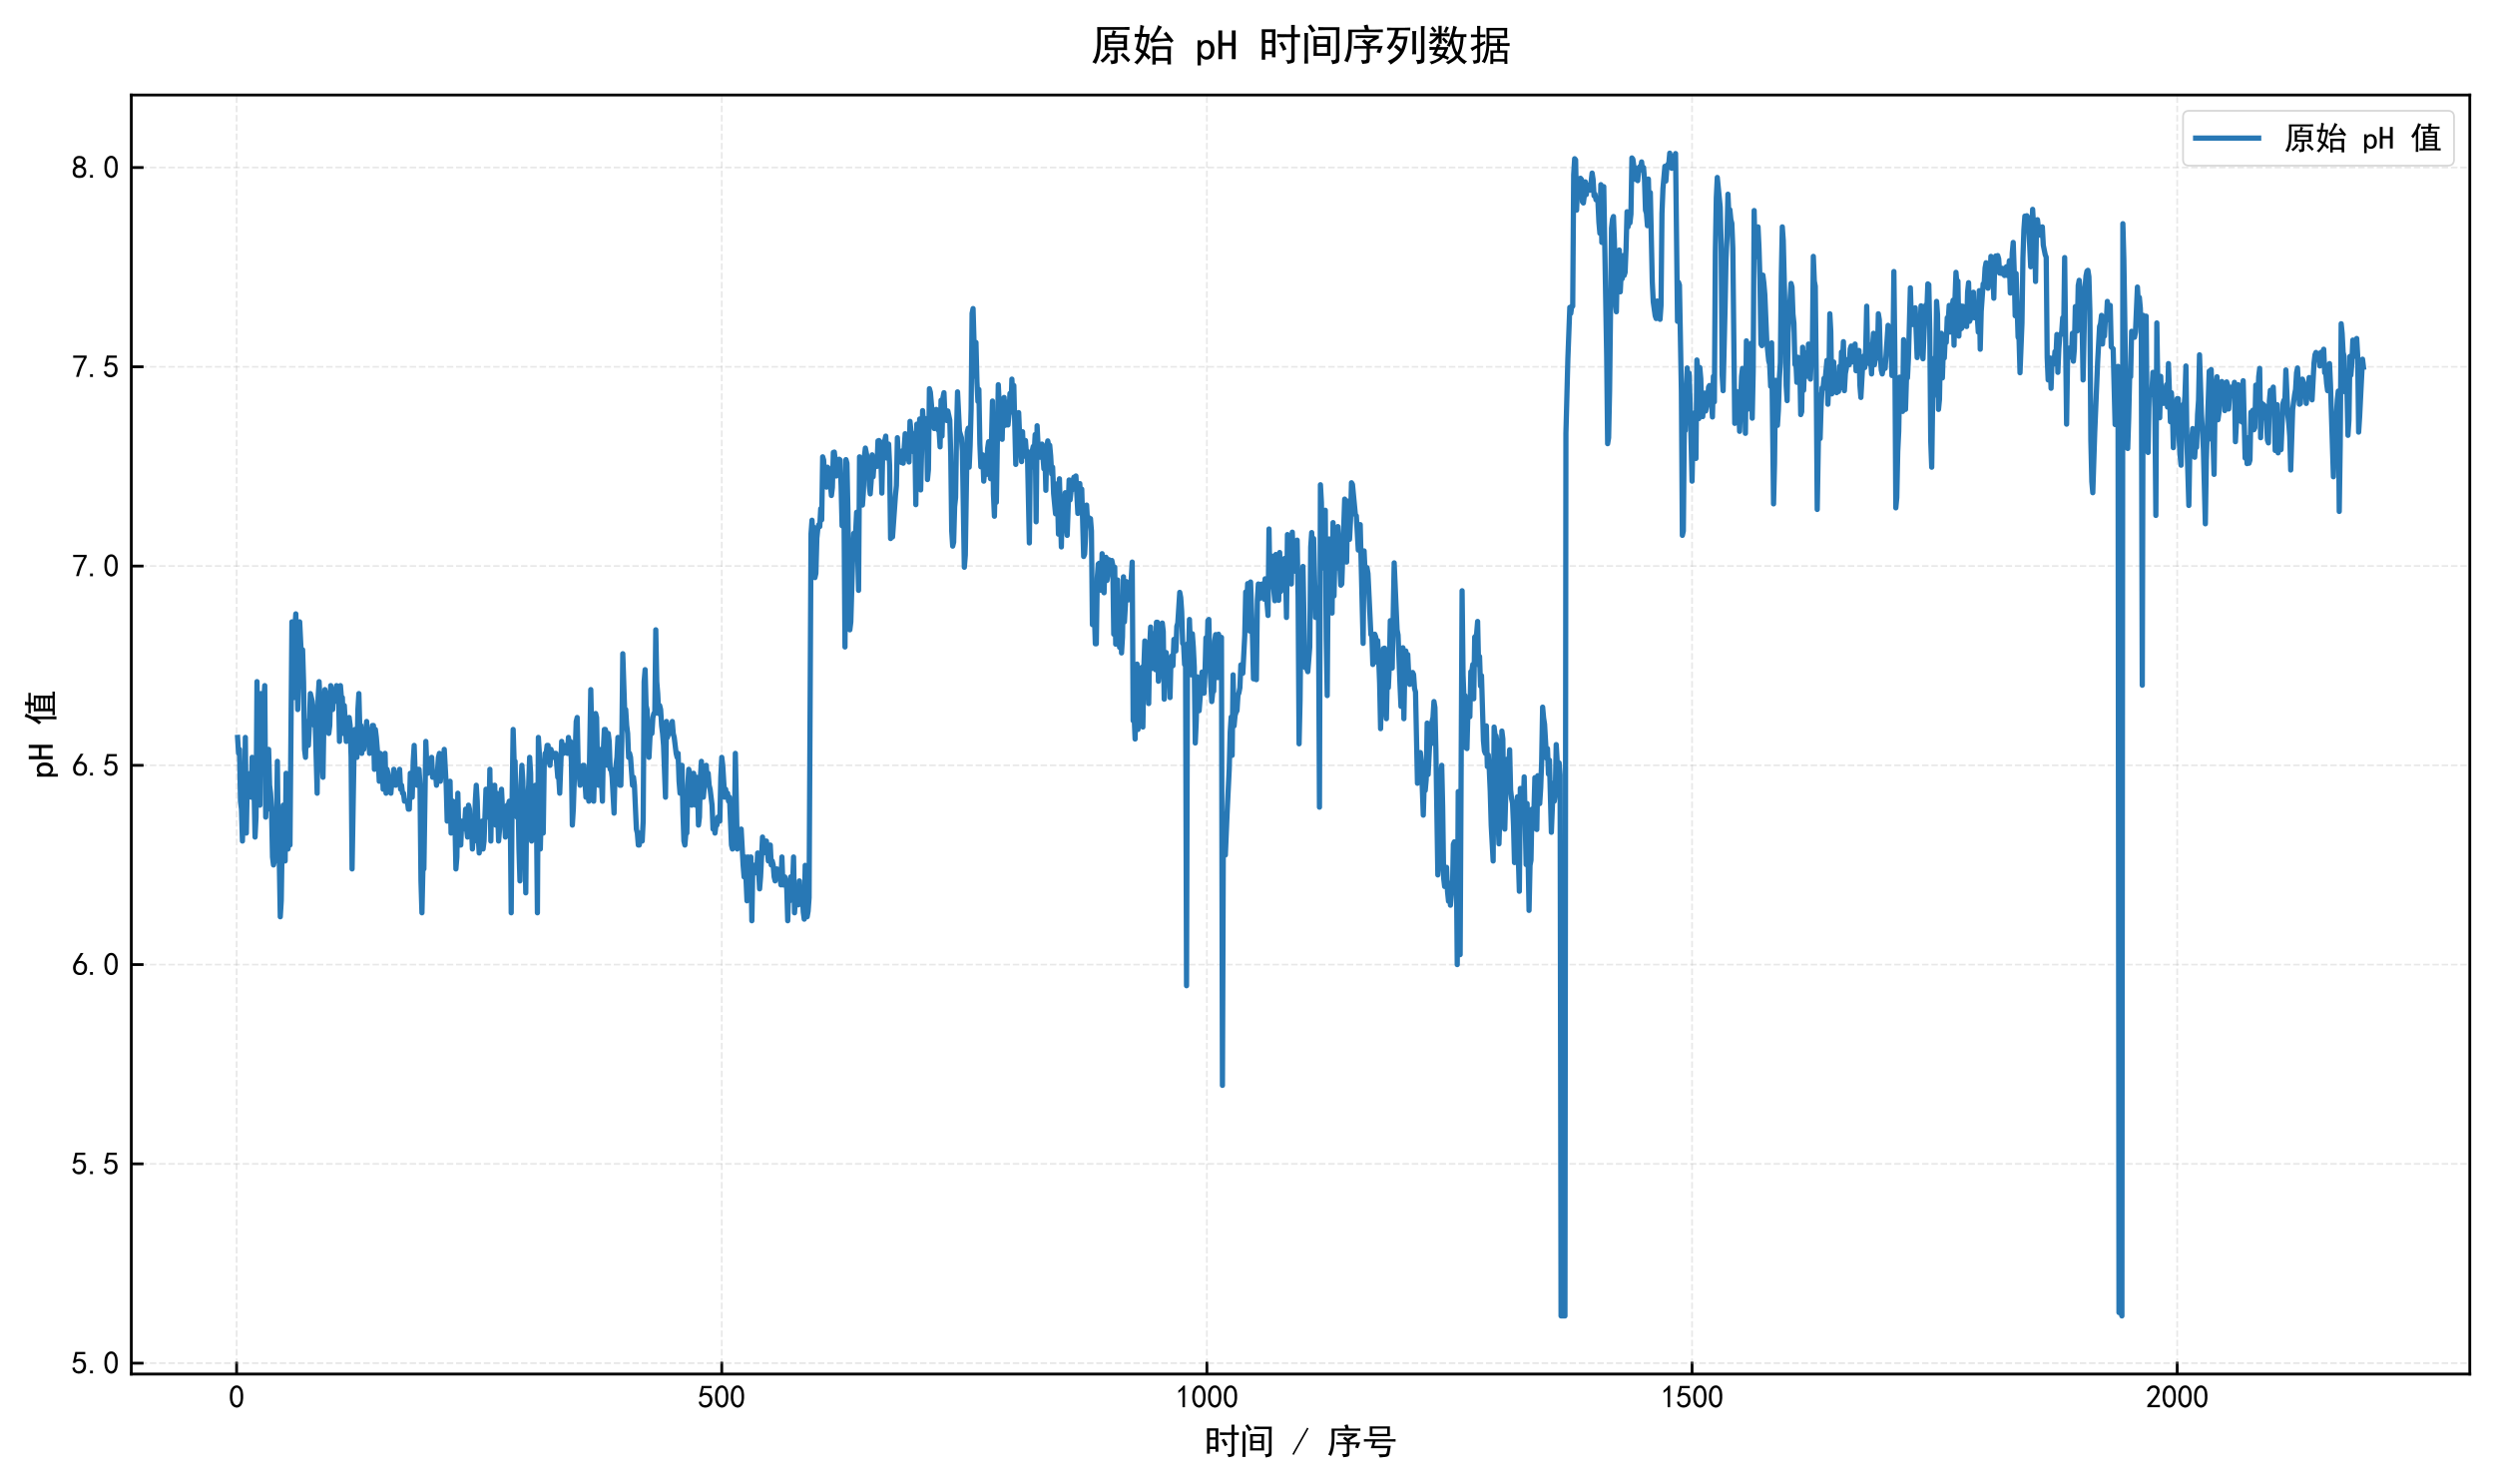 <?xml version="1.0" encoding="utf-8" standalone="no"?>
<!DOCTYPE svg PUBLIC "-//W3C//DTD SVG 1.1//EN"
  "http://www.w3.org/Graphics/SVG/1.1/DTD/svg11.dtd">
<svg xmlns:xlink="http://www.w3.org/1999/xlink" width="712.579pt" height="423.712pt" viewBox="0 0 712.579 423.712" xmlns="http://www.w3.org/2000/svg" version="1.1">
 <defs>
  <style type="text/css">*{stroke-linejoin: round; stroke-linecap: butt}</style>
 </defs>
 <g id="figure_1">
  <g id="patch_1">
   <path d="M 0 423.712 
L 712.579 423.712 
L 712.579 0 
L 0 0 
z
" style="fill: #ffffff"/>
  </g>
  <g id="axes_1">
   <g id="patch_2">
    <path d="M 37.497 392.441 
L 705.379 392.441 
L 705.379 27.137 
L 37.497 27.137 
z
" style="fill: #ffffff"/>
   </g>
   <g id="matplotlib.axis_1">
    <g id="xtick_1">
     <g id="line2d_1">
      <path d="M 67.578 392.441 
L 67.578 27.137 
" clip-path="url(#p7736092d2b)" style="fill: none; stroke-dasharray: 1.85,0.8; stroke-dashoffset: 0; stroke: #b2b2b2; stroke-opacity: 0.3; stroke-width: 0.5"/>
     </g>
     <g id="line2d_2">
      <defs>
       <path id="m600ec1eadd" d="M 0 0 
L 0 -3.5 
" style="stroke: #000000; stroke-width: 0.8"/>
      </defs>
      <g>
       <use xlink:href="#m600ec1eadd" x="67.578" y="392.441" style="stroke: #000000; stroke-width: 0.8"/>
      </g>
     </g>
     <g id="text_1">
      <!-- 0 -->
      <g transform="translate(65.328 402.129) scale(0.09 -0.09)">
       <defs>
        <path id="SimHei-30" d="M 225 2537 
Q 250 3200 412 3587 
Q 575 3975 875 4225 
Q 1175 4475 1612 4475 
Q 2050 4475 2375 4112 
Q 2700 3750 2800 3200 
Q 2900 2650 2862 1937 
Q 2825 1225 2612 775 
Q 2400 325 1975 150 
Q 1550 -25 1125 187 
Q 700 400 525 750 
Q 350 1100 275 1487 
Q 200 1875 225 2537 
z
M 750 2687 
Q 675 2000 800 1462 
Q 925 925 1212 700 
Q 1500 475 1800 612 
Q 2100 750 2237 1162 
Q 2375 1575 2375 2062 
Q 2375 2550 2337 2950 
Q 2300 3350 2112 3675 
Q 1925 4000 1612 4012 
Q 1300 4025 1062 3700 
Q 825 3375 750 2687 
z
" transform="scale(0.016)"/>
       </defs>
       <use xlink:href="#SimHei-30"/>
      </g>
     </g>
    </g>
    <g id="xtick_2">
     <g id="line2d_3">
      <path d="M 206.137 392.441 
L 206.137 27.137 
" clip-path="url(#p7736092d2b)" style="fill: none; stroke-dasharray: 1.85,0.8; stroke-dashoffset: 0; stroke: #b2b2b2; stroke-opacity: 0.3; stroke-width: 0.5"/>
     </g>
     <g id="line2d_4">
      <g>
       <use xlink:href="#m600ec1eadd" x="206.137" y="392.441" style="stroke: #000000; stroke-width: 0.8"/>
      </g>
     </g>
     <g id="text_2">
      <!-- 500 -->
      <g transform="translate(199.387 402.129) scale(0.09 -0.09)">
       <defs>
        <path id="SimHei-35" d="M 550 1325 
Q 725 650 1150 575 
Q 1575 500 1837 662 
Q 2100 825 2212 1087 
Q 2325 1350 2312 1675 
Q 2300 2000 2137 2225 
Q 1975 2450 1725 2525 
Q 1475 2600 1162 2525 
Q 850 2450 650 2175 
L 225 2225 
Q 275 2375 700 4375 
L 2675 4375 
L 2675 3925 
L 1075 3925 
Q 950 3250 825 2850 
Q 1200 3025 1525 3012 
Q 1850 3000 2150 2862 
Q 2450 2725 2587 2487 
Q 2725 2250 2787 2012 
Q 2850 1775 2837 1500 
Q 2825 1225 2725 937 
Q 2625 650 2425 462 
Q 2225 275 1937 162 
Q 1650 50 1275 75 
Q 900 100 562 350 
Q 225 600 100 1200 
L 550 1325 
z
" transform="scale(0.016)"/>
       </defs>
       <use xlink:href="#SimHei-35"/>
       <use xlink:href="#SimHei-30" transform="translate(50 0)"/>
       <use xlink:href="#SimHei-30" transform="translate(100 0)"/>
      </g>
     </g>
    </g>
    <g id="xtick_3">
     <g id="line2d_5">
      <path d="M 344.696 392.441 
L 344.696 27.137 
" clip-path="url(#p7736092d2b)" style="fill: none; stroke-dasharray: 1.85,0.8; stroke-dashoffset: 0; stroke: #b2b2b2; stroke-opacity: 0.3; stroke-width: 0.5"/>
     </g>
     <g id="line2d_6">
      <g>
       <use xlink:href="#m600ec1eadd" x="344.696" y="392.441" style="stroke: #000000; stroke-width: 0.8"/>
      </g>
     </g>
     <g id="text_3">
      <!-- 1000 -->
      <g transform="translate(335.696 402.129) scale(0.09 -0.09)">
       <defs>
        <path id="SimHei-31" d="M 1400 3600 
Q 1075 3275 575 2975 
L 575 3450 
Q 1200 3875 1600 4450 
L 1900 4450 
L 1900 150 
L 1400 150 
L 1400 3600 
z
" transform="scale(0.016)"/>
       </defs>
       <use xlink:href="#SimHei-31"/>
       <use xlink:href="#SimHei-30" transform="translate(50 0)"/>
       <use xlink:href="#SimHei-30" transform="translate(100 0)"/>
       <use xlink:href="#SimHei-30" transform="translate(150 0)"/>
      </g>
     </g>
    </g>
    <g id="xtick_4">
     <g id="line2d_7">
      <path d="M 483.255 392.441 
L 483.255 27.137 
" clip-path="url(#p7736092d2b)" style="fill: none; stroke-dasharray: 1.85,0.8; stroke-dashoffset: 0; stroke: #b2b2b2; stroke-opacity: 0.3; stroke-width: 0.5"/>
     </g>
     <g id="line2d_8">
      <g>
       <use xlink:href="#m600ec1eadd" x="483.255" y="392.441" style="stroke: #000000; stroke-width: 0.8"/>
      </g>
     </g>
     <g id="text_4">
      <!-- 1500 -->
      <g transform="translate(474.255 402.129) scale(0.09 -0.09)">
       <use xlink:href="#SimHei-31"/>
       <use xlink:href="#SimHei-35" transform="translate(50 0)"/>
       <use xlink:href="#SimHei-30" transform="translate(100 0)"/>
       <use xlink:href="#SimHei-30" transform="translate(150 0)"/>
      </g>
     </g>
    </g>
    <g id="xtick_5">
     <g id="line2d_9">
      <path d="M 621.814 392.441 
L 621.814 27.137 
" clip-path="url(#p7736092d2b)" style="fill: none; stroke-dasharray: 1.85,0.8; stroke-dashoffset: 0; stroke: #b2b2b2; stroke-opacity: 0.3; stroke-width: 0.5"/>
     </g>
     <g id="line2d_10">
      <g>
       <use xlink:href="#m600ec1eadd" x="621.814" y="392.441" style="stroke: #000000; stroke-width: 0.8"/>
      </g>
     </g>
     <g id="text_5">
      <!-- 2000 -->
      <g transform="translate(612.814 402.129) scale(0.09 -0.09)">
       <defs>
        <path id="SimHei-32" d="M 300 250 
Q 325 625 650 925 
Q 975 1225 1475 1862 
Q 1975 2500 2125 2850 
Q 2275 3200 2237 3450 
Q 2200 3700 2000 3862 
Q 1800 4025 1537 4000 
Q 1275 3975 1037 3800 
Q 800 3625 675 3275 
L 200 3350 
Q 400 3925 712 4187 
Q 1025 4450 1450 4475 
Q 1700 4500 1900 4462 
Q 2100 4425 2312 4287 
Q 2525 4150 2662 3875 
Q 2800 3600 2762 3212 
Q 2725 2825 2375 2287 
Q 2025 1750 1025 600 
L 2825 600 
L 2825 150 
L 300 150 
L 300 250 
z
" transform="scale(0.016)"/>
       </defs>
       <use xlink:href="#SimHei-32"/>
       <use xlink:href="#SimHei-30" transform="translate(50 0)"/>
       <use xlink:href="#SimHei-30" transform="translate(100 0)"/>
       <use xlink:href="#SimHei-30" transform="translate(150 0)"/>
      </g>
     </g>
    </g>
    <g id="text_6">
     <!-- 时间 / 序号 -->
     <g transform="translate(343.938 415.262) scale(0.1 -0.1)">
      <defs>
       <path id="SimHei-65f6" d="M 2525 4575 
Q 2500 3675 2500 2400 
Q 2500 1125 2525 400 
L 2000 400 
L 2000 875 
L 1000 875 
L 1000 50 
L 475 50 
Q 500 1200 500 2350 
Q 500 3525 475 4575 
L 2525 4575 
z
M 4875 3825 
Q 4875 4575 4850 5225 
L 5400 5225 
Q 5375 4575 5375 3825 
Q 5750 3825 6175 3850 
L 6175 3375 
Q 5750 3400 5375 3400 
L 5375 50 
Q 5375 -325 5075 -425 
Q 4775 -525 4300 -575 
Q 4300 -275 4025 0 
Q 4500 -50 4687 -25 
Q 4875 0 4875 300 
L 4875 3400 
Q 3625 3400 2775 3375 
L 2775 3850 
Q 3575 3825 4875 3825 
z
M 2000 1300 
L 2000 2550 
L 1000 2550 
L 1000 1300 
L 2000 1300 
z
M 2000 2975 
L 2000 4150 
L 1000 4150 
L 1000 2975 
L 2000 2975 
z
M 3550 2725 
Q 3875 2200 4175 1600 
Q 3925 1525 3650 1375 
Q 3450 1975 3075 2500 
Q 3300 2600 3550 2725 
z
" transform="scale(0.016)"/>
       <path id="SimHei-95f4" d="M 4450 3550 
Q 4425 3075 4425 2725 
L 4425 1400 
Q 4425 1075 4450 625 
L 1925 625 
Q 1950 1075 1950 1425 
L 1950 2725 
Q 1950 3075 1925 3550 
L 4450 3550 
z
M 5800 4875 
Q 5775 4400 5775 3925 
L 5775 250 
Q 5800 -325 5462 -450 
Q 5125 -575 4725 -625 
Q 4700 -325 4525 -25 
Q 5000 -50 5137 25 
Q 5275 100 5275 350 
L 5275 4450 
L 3775 4450 
Q 3175 4450 2650 4425 
L 2650 4900 
Q 3175 4875 3775 4875 
L 5800 4875 
z
M 550 -525 
Q 600 -25 600 525 
L 600 3150 
Q 600 3675 550 4025 
L 1125 4025 
Q 1100 3650 1100 3300 
L 1100 500 
Q 1100 0 1125 -525 
L 550 -525 
z
M 3950 1025 
L 3950 1950 
L 2425 1950 
L 2425 1025 
L 3950 1025 
z
M 3950 2350 
L 3950 3150 
L 2425 3150 
L 2425 2350 
L 3950 2350 
z
M 1525 5300 
Q 1750 5000 2225 4350 
Q 1950 4225 1700 4075 
Q 1450 4575 1075 5025 
Q 1350 5225 1525 5300 
z
" transform="scale(0.016)"/>
       <path id="SimHei-20" transform="scale(0.016)"/>
       <path id="SimHei-2f" d="M 3000 4550 
L 350 -175 
L 100 -25 
L 2750 4700 
L 3000 4550 
z
" transform="scale(0.016)"/>
       <path id="SimHei-5e8f" d="M 4000 2075 
L 5975 2075 
Q 5750 1525 5575 1025 
Q 5325 1100 5050 1150 
Q 5175 1450 5275 1700 
L 4050 1700 
L 4050 150 
Q 4050 -375 3762 -462 
Q 3475 -550 2950 -575 
Q 2875 -300 2750 0 
Q 3350 -75 3475 25 
Q 3600 125 3575 375 
L 3575 1700 
L 2450 1700 
Q 2050 1700 1675 1675 
L 1675 2100 
Q 2100 2075 2425 2075 
L 3675 2075 
Q 3325 2400 2875 2775 
Q 2975 2875 3250 3100 
Q 3400 2975 3725 2725 
L 4575 3275 
L 3000 3275 
Q 2400 3275 1950 3250 
L 1950 3700 
Q 2400 3675 3000 3675 
L 5400 3675 
L 5400 3250 
Q 4700 2875 4025 2450 
L 4275 2250 
L 4000 2075 
z
M 3725 5275 
Q 3825 4925 3925 4525 
L 4850 4525 
Q 5425 4525 6000 4550 
L 6000 4125 
Q 5425 4150 4850 4150 
L 1400 4150 
Q 1400 2750 1362 2137 
Q 1325 1525 1200 887 
Q 1075 250 775 -350 
Q 625 -250 250 -125 
Q 475 300 600 700 
Q 725 1100 800 1637 
Q 875 2175 875 2825 
Q 875 3500 850 4525 
L 3350 4525 
Q 3275 4825 3150 5150 
Q 3425 5200 3725 5275 
z
" transform="scale(0.016)"/>
       <path id="SimHei-53f7" d="M 5025 4925 
Q 5000 4550 5000 4075 
Q 5000 3600 5025 3175 
L 1400 3175 
Q 1425 3525 1425 4000 
Q 1425 4500 1400 4925 
L 5025 4925 
z
M 5175 2625 
Q 5650 2625 6025 2650 
L 6025 2200 
Q 5650 2225 5175 2225 
L 2450 2225 
Q 2350 1875 2225 1450 
L 5175 1450 
Q 5100 1050 5062 775 
Q 5025 500 4950 112 
Q 4875 -275 4650 -412 
Q 4425 -550 3225 -625 
Q 3125 -350 2975 -50 
Q 3875 -75 4112 -50 
Q 4350 -25 4425 212 
Q 4500 450 4575 1025 
L 1600 1025 
Q 1825 1625 1950 2225 
L 1350 2225 
Q 825 2225 375 2200 
L 375 2650 
Q 825 2625 1350 2625 
L 5175 2625 
z
M 4525 3575 
L 4525 4525 
L 1900 4525 
L 1900 3575 
L 4525 3575 
z
" transform="scale(0.016)"/>
      </defs>
      <use xlink:href="#SimHei-65f6"/>
      <use xlink:href="#SimHei-95f4" transform="translate(100 0)"/>
      <use xlink:href="#SimHei-20" transform="translate(200 0)"/>
      <use xlink:href="#SimHei-2f" transform="translate(250 0)"/>
      <use xlink:href="#SimHei-20" transform="translate(300 0)"/>
      <use xlink:href="#SimHei-5e8f" transform="translate(350 0)"/>
      <use xlink:href="#SimHei-53f7" transform="translate(450 0)"/>
     </g>
    </g>
   </g>
   <g id="matplotlib.axis_2">
    <g id="ytick_1">
     <g id="line2d_11">
      <path d="M 37.497 389.325 
L 705.379 389.325 
" clip-path="url(#p7736092d2b)" style="fill: none; stroke-dasharray: 1.85,0.8; stroke-dashoffset: 0; stroke: #b2b2b2; stroke-opacity: 0.3; stroke-width: 0.5"/>
     </g>
     <g id="line2d_12">
      <defs>
       <path id="m7704a27119" d="M 0 0 
L 3.5 0 
" style="stroke: #000000; stroke-width: 0.8"/>
      </defs>
      <g>
       <use xlink:href="#m7704a27119" x="37.497" y="389.325" style="stroke: #000000; stroke-width: 0.8"/>
      </g>
     </g>
     <g id="text_7">
      <!-- 5.0 -->
      <g transform="translate(20.497 392.419) scale(0.09 -0.09)">
       <defs>
        <path id="SimHei-2e" d="M 1075 125 
L 500 125 
L 500 675 
L 1075 675 
L 1075 125 
z
" transform="scale(0.016)"/>
       </defs>
       <use xlink:href="#SimHei-35"/>
       <use xlink:href="#SimHei-2e" transform="translate(50 0)"/>
       <use xlink:href="#SimHei-30" transform="translate(100 0)"/>
      </g>
     </g>
    </g>
    <g id="ytick_2">
     <g id="line2d_13">
      <path d="M 37.497 332.411 
L 705.379 332.411 
" clip-path="url(#p7736092d2b)" style="fill: none; stroke-dasharray: 1.85,0.8; stroke-dashoffset: 0; stroke: #b2b2b2; stroke-opacity: 0.3; stroke-width: 0.5"/>
     </g>
     <g id="line2d_14">
      <g>
       <use xlink:href="#m7704a27119" x="37.497" y="332.411" style="stroke: #000000; stroke-width: 0.8"/>
      </g>
     </g>
     <g id="text_8">
      <!-- 5.5 -->
      <g transform="translate(20.497 335.505) scale(0.09 -0.09)">
       <use xlink:href="#SimHei-35"/>
       <use xlink:href="#SimHei-2e" transform="translate(50 0)"/>
       <use xlink:href="#SimHei-35" transform="translate(100 0)"/>
      </g>
     </g>
    </g>
    <g id="ytick_3">
     <g id="line2d_15">
      <path d="M 37.497 275.497 
L 705.379 275.497 
" clip-path="url(#p7736092d2b)" style="fill: none; stroke-dasharray: 1.85,0.8; stroke-dashoffset: 0; stroke: #b2b2b2; stroke-opacity: 0.3; stroke-width: 0.5"/>
     </g>
     <g id="line2d_16">
      <g>
       <use xlink:href="#m7704a27119" x="37.497" y="275.497" style="stroke: #000000; stroke-width: 0.8"/>
      </g>
     </g>
     <g id="text_9">
      <!-- 6.0 -->
      <g transform="translate(20.497 278.591) scale(0.09 -0.09)">
       <defs>
        <path id="SimHei-36" d="M 250 1612 
Q 275 1975 387 2225 
Q 500 2475 725 2850 
L 1750 4450 
L 2325 4450 
L 1275 2800 
Q 1950 2975 2350 2750 
Q 2750 2525 2887 2237 
Q 3025 1950 3037 1612 
Q 3050 1275 2937 950 
Q 2825 625 2537 362 
Q 2250 100 1737 75 
Q 1225 50 862 262 
Q 500 475 362 862 
Q 225 1250 250 1612 
z
M 1025 787 
Q 1250 550 1625 525 
Q 2000 500 2250 775 
Q 2500 1050 2500 1575 
Q 2500 2100 2187 2300 
Q 1875 2500 1487 2450 
Q 1100 2400 925 2075 
Q 750 1750 775 1387 
Q 800 1025 1025 787 
z
" transform="scale(0.016)"/>
       </defs>
       <use xlink:href="#SimHei-36"/>
       <use xlink:href="#SimHei-2e" transform="translate(50 0)"/>
       <use xlink:href="#SimHei-30" transform="translate(100 0)"/>
      </g>
     </g>
    </g>
    <g id="ytick_4">
     <g id="line2d_17">
      <path d="M 37.497 218.583 
L 705.379 218.583 
" clip-path="url(#p7736092d2b)" style="fill: none; stroke-dasharray: 1.85,0.8; stroke-dashoffset: 0; stroke: #b2b2b2; stroke-opacity: 0.3; stroke-width: 0.5"/>
     </g>
     <g id="line2d_18">
      <g>
       <use xlink:href="#m7704a27119" x="37.497" y="218.583" style="stroke: #000000; stroke-width: 0.8"/>
      </g>
     </g>
     <g id="text_10">
      <!-- 6.5 -->
      <g transform="translate(20.497 221.676) scale(0.09 -0.09)">
       <use xlink:href="#SimHei-36"/>
       <use xlink:href="#SimHei-2e" transform="translate(50 0)"/>
       <use xlink:href="#SimHei-35" transform="translate(100 0)"/>
      </g>
     </g>
    </g>
    <g id="ytick_5">
     <g id="line2d_19">
      <path d="M 37.497 161.668 
L 705.379 161.668 
" clip-path="url(#p7736092d2b)" style="fill: none; stroke-dasharray: 1.85,0.8; stroke-dashoffset: 0; stroke: #b2b2b2; stroke-opacity: 0.3; stroke-width: 0.5"/>
     </g>
     <g id="line2d_20">
      <g>
       <use xlink:href="#m7704a27119" x="37.497" y="161.668" style="stroke: #000000; stroke-width: 0.8"/>
      </g>
     </g>
     <g id="text_11">
      <!-- 7.0 -->
      <g transform="translate(20.497 164.762) scale(0.09 -0.09)">
       <defs>
        <path id="SimHei-37" d="M 850 150 
Q 1300 2050 2425 3925 
L 275 3925 
L 275 4375 
L 2950 4375 
L 2950 3950 
Q 1775 2050 1400 150 
L 850 150 
z
" transform="scale(0.016)"/>
       </defs>
       <use xlink:href="#SimHei-37"/>
       <use xlink:href="#SimHei-2e" transform="translate(50 0)"/>
       <use xlink:href="#SimHei-30" transform="translate(100 0)"/>
      </g>
     </g>
    </g>
    <g id="ytick_6">
     <g id="line2d_21">
      <path d="M 37.497 104.754 
L 705.379 104.754 
" clip-path="url(#p7736092d2b)" style="fill: none; stroke-dasharray: 1.85,0.8; stroke-dashoffset: 0; stroke: #b2b2b2; stroke-opacity: 0.3; stroke-width: 0.5"/>
     </g>
     <g id="line2d_22">
      <g>
       <use xlink:href="#m7704a27119" x="37.497" y="104.754" style="stroke: #000000; stroke-width: 0.8"/>
      </g>
     </g>
     <g id="text_12">
      <!-- 7.5 -->
      <g transform="translate(20.497 107.848) scale(0.09 -0.09)">
       <use xlink:href="#SimHei-37"/>
       <use xlink:href="#SimHei-2e" transform="translate(50 0)"/>
       <use xlink:href="#SimHei-35" transform="translate(100 0)"/>
      </g>
     </g>
    </g>
    <g id="ytick_7">
     <g id="line2d_23">
      <path d="M 37.497 47.84 
L 705.379 47.84 
" clip-path="url(#p7736092d2b)" style="fill: none; stroke-dasharray: 1.85,0.8; stroke-dashoffset: 0; stroke: #b2b2b2; stroke-opacity: 0.3; stroke-width: 0.5"/>
     </g>
     <g id="line2d_24">
      <g>
       <use xlink:href="#m7704a27119" x="37.497" y="47.84" style="stroke: #000000; stroke-width: 0.8"/>
      </g>
     </g>
     <g id="text_13">
      <!-- 8.0 -->
      <g transform="translate(20.497 50.934) scale(0.09 -0.09)">
       <defs>
        <path id="SimHei-38" d="M 175 1375 
Q 175 1675 325 1962 
Q 475 2250 825 2425 
Q 525 2600 425 2812 
Q 325 3025 312 3300 
Q 300 3575 387 3775 
Q 475 3975 650 4150 
Q 825 4325 1037 4387 
Q 1250 4450 1500 4450 
Q 1750 4450 1950 4400 
Q 2150 4350 2375 4187 
Q 2600 4025 2700 3725 
Q 2800 3425 2687 3025 
Q 2575 2625 2100 2400 
Q 2525 2275 2700 2012 
Q 2875 1750 2875 1375 
Q 2875 1000 2762 775 
Q 2650 550 2512 400 
Q 2375 250 2137 162 
Q 1900 75 1537 75 
Q 1175 75 912 162 
Q 650 250 475 425 
Q 300 600 237 837 
Q 175 1075 175 1375 
z
M 687 1400 
Q 675 1100 787 875 
Q 900 650 1200 587 
Q 1500 525 1825 600 
Q 2150 675 2275 950 
Q 2400 1225 2362 1500 
Q 2325 1775 2050 1962 
Q 1775 2150 1450 2125 
Q 1125 2100 912 1900 
Q 700 1700 687 1400 
z
M 775 3350 
Q 775 3100 950 2875 
Q 1125 2650 1500 2650 
Q 1875 2650 2062 2875 
Q 2250 3100 2237 3412 
Q 2225 3725 2012 3875 
Q 1800 4025 1437 4000 
Q 1075 3975 925 3787 
Q 775 3600 775 3350 
z
" transform="scale(0.016)"/>
       </defs>
       <use xlink:href="#SimHei-38"/>
       <use xlink:href="#SimHei-2e" transform="translate(50 0)"/>
       <use xlink:href="#SimHei-30" transform="translate(100 0)"/>
      </g>
     </g>
    </g>
    <g id="text_14">
     <!-- pH 值 -->
     <g transform="translate(15.247 222.289) rotate(-90) scale(0.1 -0.1)">
      <defs>
       <path id="SimHei-70" d="M 2825 1525 
Q 2825 800 2475 425 
Q 2125 50 1625 50 
Q 1350 50 1150 162 
Q 950 275 800 500 
L 800 -800 
L 300 -800 
L 300 2925 
L 800 2925 
L 800 2550 
Q 950 2775 1150 2875 
Q 1350 2975 1625 2975 
Q 2125 2975 2475 2612 
Q 2825 2250 2825 1525 
z
M 2275 1525 
Q 2275 2000 2087 2262 
Q 1900 2525 1525 2525 
Q 1225 2525 1012 2262 
Q 800 2000 800 1525 
Q 800 1050 1012 775 
Q 1225 500 1525 500 
Q 1900 500 2087 775 
Q 2275 1050 2275 1525 
z
" transform="scale(0.016)"/>
       <path id="SimHei-48" d="M 2850 125 
L 2275 125 
L 2275 2125 
L 850 2125 
L 850 125 
L 275 125 
L 275 4400 
L 850 4400 
L 850 2600 
L 2275 2600 
L 2275 4400 
L 2850 4400 
L 2850 125 
z
" transform="scale(0.016)"/>
       <path id="SimHei-503c" d="M 3675 4450 
L 3675 5100 
Q 3975 5075 4350 5050 
Q 4225 4875 4200 4450 
L 5125 4450 
Q 5550 4450 5875 4475 
L 5875 4025 
Q 5525 4050 5125 4050 
L 4175 4050 
L 4125 3500 
L 5400 3500 
Q 5375 3200 5375 2700 
L 5375 150 
Q 5875 150 6100 175 
L 6100 -275 
Q 5775 -250 5200 -250 
L 2850 -250 
Q 2275 -250 1900 -275 
L 1900 175 
Q 2125 150 2600 150 
L 2600 2700 
Q 2600 3175 2575 3500 
L 3600 3500 
L 3650 4050 
L 3200 4050 
Q 2575 4050 2225 4025 
L 2225 4475 
Q 2550 4450 3200 4450 
L 3675 4450 
z
M 2225 4900 
Q 2025 4675 1650 3750 
L 1650 450 
Q 1650 -75 1675 -550 
L 1150 -550 
Q 1175 -125 1175 375 
L 1175 2950 
Q 875 2450 625 2150 
Q 425 2425 250 2575 
Q 500 2825 937 3537 
Q 1375 4250 1625 5150 
Q 1975 4975 2225 4900 
z
M 4925 2650 
L 4925 3150 
L 3075 3150 
L 3075 2650 
L 4925 2650 
z
M 4925 150 
L 4925 625 
L 3075 625 
L 3075 150 
L 4925 150 
z
M 4925 1000 
L 4925 1450 
L 3075 1450 
L 3075 1000 
L 4925 1000 
z
M 4925 1825 
L 4925 2275 
L 3075 2275 
L 3075 1825 
L 4925 1825 
z
" transform="scale(0.016)"/>
      </defs>
      <use xlink:href="#SimHei-70"/>
      <use xlink:href="#SimHei-48" transform="translate(50 0)"/>
      <use xlink:href="#SimHei-20" transform="translate(100 0)"/>
      <use xlink:href="#SimHei-503c" transform="translate(150 0)"/>
     </g>
    </g>
   </g>
   <g id="line2d_25">
    <path d="M 67.855 210.615 
L 68.132 215.168 
L 68.409 214.029 
L 68.687 228.827 
L 68.964 231.104 
L 69.241 240.21 
L 69.518 226.551 
L 69.795 232.242 
L 70.072 210.615 
L 70.349 237.933 
L 70.626 223.136 
L 70.903 223.136 
L 71.181 225.412 
L 71.458 220.859 
L 71.735 227.689 
L 72.012 216.306 
L 72.289 217.444 
L 72.566 225.412 
L 72.843 239.072 
L 73.12 233.38 
L 73.398 194.679 
L 73.675 219.721 
L 74.229 229.965 
L 74.506 198.094 
L 74.783 214.029 
L 75.06 212.891 
L 75.337 200.37 
L 75.614 195.817 
L 75.892 233.38 
L 76.169 221.997 
L 76.446 231.104 
L 76.723 214.029 
L 77 224.274 
L 77.277 226.551 
L 77.554 231.104 
L 77.831 244.763 
L 78.109 247.04 
L 78.386 245.901 
L 78.663 235.657 
L 78.94 236.795 
L 79.217 217.444 
L 79.494 242.487 
L 79.771 245.901 
L 80.048 261.837 
L 80.325 257.284 
L 80.603 239.072 
L 80.88 229.965 
L 81.157 229.965 
L 81.434 245.901 
L 81.711 220.859 
L 82.265 242.487 
L 82.542 232.242 
L 82.82 241.348 
L 83.374 177.604 
L 83.928 199.232 
L 84.205 179.881 
L 84.482 175.328 
L 85.036 202.647 
L 85.314 193.54 
L 85.591 177.604 
L 86.145 188.987 
L 86.422 185.572 
L 86.699 194.679 
L 86.976 214.029 
L 87.253 216.306 
L 87.531 206.061 
L 87.808 206.061 
L 88.085 212.891 
L 88.362 207.2 
L 88.639 198.094 
L 89.193 200.37 
L 89.47 202.647 
L 89.748 207.2 
L 90.025 206.061 
L 90.579 226.551 
L 90.856 199.232 
L 91.133 194.679 
L 91.41 200.37 
L 91.687 200.37 
L 91.964 217.444 
L 92.242 221.997 
L 92.519 204.923 
L 92.796 196.955 
L 93.35 199.232 
L 93.904 209.476 
L 94.181 207.2 
L 94.459 195.817 
L 94.736 200.37 
L 95.013 202.647 
L 95.29 196.955 
L 95.567 200.37 
L 95.844 196.955 
L 96.121 195.817 
L 96.398 196.955 
L 96.675 196.955 
L 96.953 211.753 
L 97.23 195.817 
L 97.507 199.232 
L 97.784 199.232 
L 98.061 209.476 
L 98.338 201.508 
L 98.892 211.753 
L 99.17 206.061 
L 99.447 206.061 
L 99.724 204.923 
L 100.001 207.2 
L 100.278 216.306 
L 100.555 248.178 
L 101.109 215.168 
L 101.386 208.338 
L 101.941 216.306 
L 102.218 202.647 
L 102.495 198.094 
L 102.772 208.338 
L 103.049 207.2 
L 103.326 215.168 
L 103.603 208.338 
L 103.881 214.029 
L 104.158 210.615 
L 104.435 209.476 
L 104.712 206.061 
L 104.989 211.753 
L 105.266 209.476 
L 105.543 215.168 
L 105.82 208.338 
L 106.097 211.753 
L 106.375 207.2 
L 106.652 207.2 
L 106.929 219.721 
L 107.206 208.338 
L 107.483 210.615 
L 108.037 217.444 
L 108.314 223.136 
L 108.592 215.168 
L 108.869 218.583 
L 109.146 218.583 
L 109.423 225.412 
L 109.977 215.168 
L 110.254 226.551 
L 110.531 219.721 
L 110.808 220.859 
L 111.086 223.136 
L 111.363 223.136 
L 111.64 226.551 
L 111.917 223.136 
L 112.194 224.274 
L 112.471 219.721 
L 113.025 224.274 
L 113.303 220.859 
L 113.58 220.859 
L 113.857 223.136 
L 114.134 219.721 
L 114.411 225.412 
L 114.688 224.274 
L 114.965 226.551 
L 115.242 226.551 
L 115.519 228.827 
L 116.351 228.827 
L 116.628 231.104 
L 116.905 231.104 
L 117.182 220.859 
L 117.459 227.689 
L 117.736 227.689 
L 118.014 217.444 
L 118.291 212.891 
L 118.568 220.859 
L 118.845 219.721 
L 119.122 224.274 
L 119.399 219.721 
L 119.676 219.721 
L 119.953 224.274 
L 120.231 251.593 
L 120.508 260.699 
L 120.785 248.178 
L 121.062 248.178 
L 121.616 211.753 
L 121.893 218.583 
L 122.17 220.859 
L 122.447 219.721 
L 123.002 219.721 
L 123.279 216.306 
L 123.556 221.997 
L 123.833 220.859 
L 124.11 221.997 
L 124.387 220.859 
L 124.664 224.274 
L 125.219 216.306 
L 125.496 215.168 
L 125.773 223.136 
L 126.05 218.583 
L 126.327 220.859 
L 126.881 214.029 
L 127.436 224.274 
L 127.713 234.519 
L 127.99 224.274 
L 128.267 224.274 
L 128.544 223.136 
L 128.821 237.933 
L 129.098 228.827 
L 129.375 228.827 
L 129.653 229.965 
L 129.93 234.519 
L 130.207 248.178 
L 130.484 244.763 
L 130.761 226.551 
L 131.038 237.933 
L 131.315 241.348 
L 131.592 241.348 
L 131.869 234.519 
L 132.147 236.795 
L 132.424 234.519 
L 132.701 235.657 
L 132.978 231.104 
L 133.255 236.795 
L 133.532 239.072 
L 133.809 229.965 
L 134.086 231.104 
L 134.364 236.795 
L 134.641 235.657 
L 134.918 242.487 
L 135.195 237.933 
L 135.472 240.21 
L 135.749 228.827 
L 136.026 224.274 
L 136.303 228.827 
L 136.58 239.072 
L 136.858 243.625 
L 137.135 241.348 
L 137.412 240.21 
L 137.689 234.519 
L 137.966 242.487 
L 138.243 240.21 
L 138.797 225.412 
L 139.075 227.689 
L 139.352 233.38 
L 139.629 233.38 
L 139.906 219.721 
L 140.183 240.21 
L 140.46 224.274 
L 140.737 226.551 
L 141.014 233.38 
L 141.291 224.274 
L 141.569 235.657 
L 141.846 226.551 
L 142.123 231.104 
L 142.4 240.21 
L 142.677 236.795 
L 142.954 227.689 
L 143.231 225.412 
L 143.508 231.104 
L 143.786 231.104 
L 144.063 233.38 
L 144.34 239.072 
L 144.894 229.965 
L 145.171 229.965 
L 145.448 228.827 
L 145.725 232.242 
L 146.002 260.699 
L 146.28 226.551 
L 146.557 208.338 
L 146.834 217.444 
L 147.111 217.444 
L 147.388 232.242 
L 147.665 233.38 
L 147.942 226.551 
L 148.219 242.487 
L 148.497 251.593 
L 148.774 224.274 
L 149.051 218.583 
L 149.328 223.136 
L 149.605 237.933 
L 149.882 240.21 
L 150.159 255.008 
L 150.436 227.689 
L 150.714 227.689 
L 150.991 224.274 
L 151.268 216.306 
L 151.545 220.859 
L 151.822 240.21 
L 152.099 235.657 
L 152.653 231.104 
L 152.93 224.274 
L 153.208 232.242 
L 153.485 260.699 
L 153.762 210.615 
L 154.039 215.168 
L 154.316 242.487 
L 154.593 231.104 
L 154.87 228.827 
L 155.147 237.933 
L 155.425 218.583 
L 155.702 215.168 
L 155.979 215.168 
L 156.256 212.891 
L 156.533 212.891 
L 156.81 217.444 
L 157.087 218.583 
L 157.364 214.029 
L 157.641 215.168 
L 157.919 215.168 
L 158.196 216.306 
L 158.473 215.168 
L 158.75 215.168 
L 159.304 221.997 
L 159.581 221.997 
L 159.858 226.551 
L 160.413 211.753 
L 160.69 215.168 
L 160.967 215.168 
L 161.244 212.891 
L 161.521 214.029 
L 161.798 214.029 
L 162.075 215.168 
L 162.352 210.615 
L 162.63 215.168 
L 162.907 211.753 
L 163.184 217.444 
L 163.461 235.657 
L 163.738 231.104 
L 164.569 206.061 
L 164.847 204.923 
L 165.124 218.583 
L 165.401 220.859 
L 165.678 224.274 
L 165.955 221.997 
L 166.232 221.997 
L 166.509 218.583 
L 166.786 218.583 
L 167.341 227.689 
L 167.618 220.859 
L 167.895 226.551 
L 168.172 228.827 
L 168.726 196.955 
L 169.28 221.997 
L 169.558 228.827 
L 169.835 219.721 
L 170.112 203.785 
L 170.389 204.923 
L 170.666 219.721 
L 170.943 224.274 
L 171.22 214.029 
L 171.497 216.306 
L 172.052 228.827 
L 172.329 214.029 
L 172.606 208.338 
L 172.883 208.338 
L 173.16 209.476 
L 173.437 218.583 
L 173.714 209.476 
L 173.991 211.753 
L 174.269 219.721 
L 174.546 219.721 
L 174.823 221.997 
L 175.377 232.242 
L 175.654 220.859 
L 176.208 216.306 
L 176.485 210.615 
L 176.763 219.721 
L 177.04 224.274 
L 177.317 224.274 
L 177.594 211.753 
L 177.871 186.711 
L 178.425 203.785 
L 178.702 202.647 
L 178.98 207.2 
L 179.257 209.476 
L 179.534 216.306 
L 179.811 215.168 
L 180.088 216.306 
L 180.642 224.274 
L 180.919 221.997 
L 181.197 224.274 
L 181.751 236.795 
L 182.028 237.933 
L 182.305 241.348 
L 182.582 241.348 
L 182.859 237.933 
L 183.413 240.21 
L 183.691 234.519 
L 183.968 194.679 
L 184.245 191.264 
L 184.522 201.508 
L 184.799 202.647 
L 185.353 216.306 
L 185.63 210.615 
L 185.908 208.338 
L 186.185 209.476 
L 186.462 204.923 
L 186.739 203.785 
L 187.016 203.785 
L 187.293 179.881 
L 187.57 194.679 
L 187.847 198.094 
L 188.124 203.785 
L 188.402 201.508 
L 188.679 202.647 
L 188.956 207.2 
L 189.233 209.476 
L 189.51 212.891 
L 190.064 227.689 
L 190.341 206.061 
L 190.619 210.615 
L 190.896 209.476 
L 191.45 209.476 
L 191.727 207.2 
L 192.004 206.061 
L 192.281 209.476 
L 192.558 210.615 
L 193.113 215.168 
L 193.39 216.306 
L 193.667 215.168 
L 193.944 223.136 
L 194.221 226.551 
L 194.498 220.859 
L 194.775 218.583 
L 195.052 232.242 
L 195.33 240.21 
L 195.607 241.348 
L 195.884 237.933 
L 196.161 237.933 
L 196.438 224.274 
L 196.715 219.721 
L 196.992 220.859 
L 197.269 227.689 
L 197.546 229.965 
L 197.824 223.136 
L 198.101 220.859 
L 198.378 223.136 
L 198.655 229.965 
L 198.932 221.997 
L 199.209 224.274 
L 199.486 235.657 
L 199.763 233.38 
L 200.041 221.997 
L 200.318 217.444 
L 200.595 224.274 
L 200.872 227.689 
L 201.703 218.583 
L 201.98 223.136 
L 202.257 220.859 
L 202.535 224.274 
L 202.812 225.412 
L 203.366 229.965 
L 203.643 236.795 
L 203.92 235.657 
L 204.197 237.933 
L 204.474 235.657 
L 204.752 235.657 
L 205.029 233.38 
L 205.306 234.519 
L 205.583 234.519 
L 205.86 221.997 
L 206.137 216.306 
L 206.414 218.583 
L 206.968 227.689 
L 207.246 225.412 
L 207.523 227.689 
L 207.8 226.551 
L 208.077 228.827 
L 208.354 227.689 
L 208.908 241.348 
L 209.185 242.487 
L 209.463 240.21 
L 209.74 240.21 
L 210.017 215.168 
L 210.571 242.487 
L 210.848 241.348 
L 211.125 237.933 
L 211.402 240.21 
L 211.679 236.795 
L 212.234 247.04 
L 212.511 250.455 
L 212.788 244.763 
L 213.342 257.284 
L 213.619 244.763 
L 213.896 247.04 
L 214.174 251.593 
L 214.451 244.763 
L 214.728 262.976 
L 215.005 247.04 
L 215.559 249.316 
L 215.836 247.04 
L 216.113 249.316 
L 216.391 243.625 
L 216.945 253.869 
L 217.222 250.455 
L 217.776 239.072 
L 218.053 243.625 
L 218.33 241.348 
L 218.607 240.21 
L 218.885 240.21 
L 219.439 245.901 
L 219.716 245.901 
L 219.993 241.348 
L 220.27 247.04 
L 220.547 245.901 
L 220.824 247.04 
L 221.102 250.455 
L 221.379 251.593 
L 221.656 248.178 
L 221.933 248.178 
L 222.21 250.455 
L 222.487 249.316 
L 222.764 250.455 
L 223.041 252.731 
L 223.318 244.763 
L 223.596 252.731 
L 223.873 252.731 
L 224.15 250.455 
L 224.427 251.593 
L 224.704 253.869 
L 224.981 262.976 
L 225.258 252.731 
L 225.535 257.284 
L 225.813 250.455 
L 226.09 252.731 
L 226.367 252.731 
L 226.644 244.763 
L 226.921 260.699 
L 227.198 256.146 
L 227.475 257.284 
L 227.752 256.146 
L 228.029 258.423 
L 228.307 251.593 
L 228.584 257.284 
L 228.861 255.008 
L 229.138 255.008 
L 229.415 260.471 
L 229.692 262.52 
L 229.969 247.154 
L 230.246 250.682 
L 230.524 261.837 
L 230.801 260.244 
L 231.078 256.374 
L 231.632 152.448 
L 231.909 148.578 
L 232.186 154.156 
L 232.463 150.627 
L 232.74 164.969 
L 233.018 163.717 
L 233.295 153.7 
L 233.572 150.969 
L 233.849 149.83 
L 234.126 150.399 
L 234.403 145.277 
L 234.68 148.464 
L 234.957 130.479 
L 235.235 131.39 
L 235.512 136.626 
L 235.789 134.919 
L 236.066 139.13 
L 236.343 133.439 
L 236.62 133.78 
L 236.897 135.033 
L 237.451 141.521 
L 237.729 139.244 
L 238.006 129.227 
L 238.283 129.114 
L 238.56 131.618 
L 238.837 135.943 
L 239.114 135.146 
L 239.668 131.162 
L 239.946 131.39 
L 240.223 138.789 
L 240.5 150.172 
L 240.777 140.61 
L 241.054 146.188 
L 241.331 184.776 
L 241.608 131.276 
L 241.885 132.301 
L 242.162 145.619 
L 242.44 168.953 
L 242.717 179.881 
L 242.994 177.604 
L 243.548 158.709 
L 243.825 152.334 
L 244.379 151.993 
L 244.657 146.302 
L 245.211 168.612 
L 245.488 130.479 
L 246.042 140.269 
L 246.319 144.253 
L 246.596 140.383 
L 246.874 130.366 
L 247.151 127.975 
L 247.705 130.821 
L 247.982 131.618 
L 248.259 138.675 
L 248.536 141.065 
L 248.813 137.423 
L 249.09 129.91 
L 249.368 136.171 
L 249.645 132.073 
L 250.199 132.415 
L 250.476 133.211 
L 250.753 125.926 
L 251.03 125.812 
L 251.307 126.154 
L 251.585 131.049 
L 251.862 140.838 
L 252.139 127.748 
L 252.416 126.268 
L 252.693 125.812 
L 252.97 124.56 
L 253.247 130.821 
L 253.524 127.178 
L 253.801 126.837 
L 254.079 132.984 
L 254.356 153.814 
L 254.633 151.879 
L 254.91 153.359 
L 255.741 141.521 
L 256.018 138.675 
L 256.296 125.016 
L 256.573 130.935 
L 256.85 130.821 
L 257.127 130.252 
L 257.404 132.073 
L 257.681 128.772 
L 257.958 132.301 
L 258.512 123.877 
L 258.79 131.049 
L 259.344 124.674 
L 259.621 131.959 
L 259.898 120.349 
L 260.175 123.194 
L 260.452 123.65 
L 260.729 127.52 
L 261.007 129.114 
L 261.284 125.699 
L 261.561 144.139 
L 261.838 121.146 
L 262.115 129.569 
L 262.669 119.666 
L 262.946 139.927 
L 263.501 117.275 
L 263.778 121.942 
L 264.055 123.65 
L 264.332 119.552 
L 264.609 121.601 
L 264.886 136.968 
L 265.163 134.122 
L 265.44 111.015 
L 265.718 112.039 
L 266.272 118.414 
L 266.826 122.398 
L 267.103 121.828 
L 267.38 116.934 
L 267.657 122.17 
L 267.934 122.853 
L 268.212 123.081 
L 268.489 127.634 
L 268.766 114.316 
L 269.043 124.56 
L 269.32 113.519 
L 269.597 112.153 
L 269.874 118.641 
L 270.151 117.162 
L 270.429 120.121 
L 270.706 117.389 
L 271.26 120.007 
L 271.537 129.91 
L 271.814 151.652 
L 272.091 155.977 
L 272.368 154.839 
L 272.645 144.708 
L 272.923 142.09 
L 273.2 122.967 
L 273.477 111.925 
L 274.031 123.194 
L 274.585 125.016 
L 274.862 128.886 
L 275.417 162.01 
L 275.694 158.595 
L 276.248 123.422 
L 276.525 122.284 
L 276.802 133.439 
L 277.079 127.178 
L 277.357 116.706 
L 277.634 89.501 
L 277.911 88.135 
L 278.465 107.486 
L 278.742 97.811 
L 279.019 109.08 
L 279.296 114.657 
L 279.573 111.242 
L 279.851 126.723 
L 280.128 133.325 
L 280.405 130.707 
L 280.682 129.91 
L 280.959 137.423 
L 281.513 131.276 
L 281.79 135.488 
L 282.068 128.089 
L 282.345 126.154 
L 282.899 136.74 
L 283.453 114.543 
L 283.73 141.065 
L 284.007 147.44 
L 284.284 135.374 
L 284.562 143.456 
L 285.116 109.877 
L 285.393 115.796 
L 285.947 118.3 
L 286.224 125.471 
L 286.501 113.974 
L 286.779 113.519 
L 287.056 121.487 
L 287.61 114.885 
L 287.887 121.373 
L 288.164 118.527 
L 288.441 112.381 
L 288.718 117.731 
L 288.995 108.283 
L 289.273 113.291 
L 289.55 110.104 
L 290.104 132.642 
L 290.658 119.552 
L 290.935 117.844 
L 291.212 124.674 
L 291.49 126.382 
L 291.767 131.845 
L 292.044 123.308 
L 292.321 130.366 
L 292.598 126.382 
L 292.875 125.812 
L 293.152 129.569 
L 293.429 128.886 
L 293.984 155.066 
L 294.261 131.162 
L 294.538 133.553 
L 294.815 128.772 
L 295.092 127.52 
L 295.369 129.455 
L 295.646 124.105 
L 295.923 149.033 
L 296.201 121.601 
L 296.478 127.406 
L 297.032 130.593 
L 297.309 127.292 
L 297.586 126.837 
L 298.14 133.894 
L 298.417 129.227 
L 298.695 140.041 
L 298.972 127.52 
L 299.249 125.926 
L 299.526 127.406 
L 299.803 127.178 
L 300.08 130.252 
L 300.357 135.374 
L 300.634 133.439 
L 300.912 140.952 
L 301.466 146.757 
L 301.743 138.22 
L 302.02 141.065 
L 302.297 152.562 
L 302.574 136.74 
L 303.128 156.205 
L 303.406 141.862 
L 303.683 147.212 
L 304.237 140.724 
L 304.514 150.058 
L 304.791 152.904 
L 305.345 137.081 
L 305.623 142.773 
L 305.9 140.155 
L 306.177 139.927 
L 306.454 137.195 
L 306.731 136.285 
L 307.008 136.854 
L 307.285 135.943 
L 307.84 146.643 
L 308.117 143.228 
L 308.394 138.106 
L 308.671 144.025 
L 308.948 139.7 
L 309.502 158.937 
L 309.779 158.254 
L 310.056 153.017 
L 310.334 144.253 
L 310.611 149.147 
L 310.888 147.781 
L 311.165 149.147 
L 311.442 148.123 
L 311.719 151.652 
L 311.996 178.401 
L 312.273 177.035 
L 312.551 174.759 
L 312.828 183.865 
L 313.105 183.865 
L 313.382 165.083 
L 313.659 161.099 
L 313.936 160.872 
L 314.213 163.034 
L 314.49 168.612 
L 314.767 158.14 
L 315.322 169.295 
L 315.599 160.189 
L 315.876 159.164 
L 316.153 165.766 
L 316.43 164.059 
L 316.707 159.847 
L 316.984 161.099 
L 317.262 160.189 
L 317.539 160.075 
L 317.816 161.441 
L 318.093 181.133 
L 318.37 162.01 
L 318.647 183.979 
L 318.924 182.271 
L 319.201 165.652 
L 319.478 181.93 
L 319.756 184.889 
L 320.033 171.002 
L 320.31 186.483 
L 320.587 181.93 
L 320.864 164.742 
L 321.141 177.604 
L 321.418 172.824 
L 321.695 166.108 
L 321.973 167.018 
L 322.25 171.344 
L 322.527 167.246 
L 322.804 170.206 
L 323.358 160.53 
L 323.635 205.834 
L 323.912 204.126 
L 324.189 211.07 
L 324.467 194.565 
L 324.744 189.67 
L 325.021 208.338 
L 325.298 193.768 
L 325.575 193.085 
L 325.852 193.199 
L 326.129 190.581 
L 326.406 207.655 
L 326.684 190.808 
L 326.961 183.068 
L 327.238 189.556 
L 327.515 187.394 
L 327.792 191.378 
L 328.069 200.939 
L 328.346 184.889 
L 328.623 179.084 
L 328.9 190.922 
L 329.178 184.434 
L 329.455 183.751 
L 329.732 180.905 
L 330.009 191.264 
L 330.286 177.718 
L 330.563 177.718 
L 330.84 194.565 
L 331.117 191.378 
L 331.395 184.889 
L 331.949 177.946 
L 332.226 180.336 
L 332.503 199.687 
L 332.78 188.304 
L 333.057 186.369 
L 333.334 188.987 
L 333.611 188.987 
L 333.889 188.532 
L 334.166 199.232 
L 334.443 187.849 
L 334.72 187.28 
L 334.997 190.126 
L 335.274 182.613 
L 335.551 183.068 
L 335.828 185.914 
L 336.106 178.857 
L 336.383 177.946 
L 336.937 169.181 
L 337.214 170.661 
L 337.491 174.645 
L 337.768 183.751 
L 338.045 184.093 
L 338.323 189.784 
L 338.6 189.784 
L 338.877 281.53 
L 339.154 183.865 
L 339.431 188.418 
L 339.708 176.921 
L 340.262 192.744 
L 340.539 181.019 
L 340.817 184.889 
L 341.094 190.581 
L 341.371 212.208 
L 341.648 205.948 
L 341.925 193.313 
L 342.202 201.167 
L 342.479 202.988 
L 343.311 191.947 
L 343.865 197.98 
L 344.142 192.402 
L 344.419 182.158 
L 344.696 187.963 
L 344.973 177.263 
L 345.25 176.921 
L 345.528 189.556 
L 346.082 200.37 
L 346.359 197.638 
L 346.636 197.411 
L 346.913 183.068 
L 347.19 181.247 
L 347.467 186.255 
L 347.745 193.54 
L 348.022 181.133 
L 348.299 182.727 
L 348.576 185.345 
L 348.853 182.044 
L 349.13 309.987 
L 349.407 232.47 
L 349.684 241.121 
L 349.961 244.194 
L 350.516 230.99 
L 351.07 219.721 
L 351.347 209.135 
L 351.624 204.809 
L 351.901 215.737 
L 352.178 192.744 
L 352.456 207.314 
L 352.733 204.354 
L 353.01 203.443 
L 353.287 202.988 
L 353.564 198.549 
L 353.841 197.866 
L 354.118 196.386 
L 354.395 189.898 
L 354.672 192.061 
L 354.95 192.288 
L 355.504 181.475 
L 355.781 169.067 
L 356.058 173.165 
L 356.335 166.677 
L 356.612 176.125 
L 356.889 180.222 
L 357.167 166.222 
L 357.721 182.158 
L 357.998 193.882 
L 358.275 189.898 
L 358.552 193.996 
L 358.829 194.11 
L 359.106 171.344 
L 359.383 166.791 
L 359.661 171.002 
L 359.938 166.905 
L 360.215 168.953 
L 360.492 166.791 
L 360.769 167.246 
L 361.046 171.116 
L 361.323 165.311 
L 362.155 175.783 
L 362.432 151.082 
L 362.709 167.588 
L 362.986 159.62 
L 363.263 158.823 
L 363.54 165.766 
L 364.094 171.571 
L 364.372 158.367 
L 364.649 163.376 
L 364.926 163.945 
L 365.203 171.458 
L 365.48 157.798 
L 365.757 168.953 
L 366.034 168.498 
L 366.311 164.628 
L 366.589 166.791 
L 366.866 159.506 
L 367.143 160.872 
L 367.42 176.352 
L 367.697 152.676 
L 368.251 161.099 
L 368.528 159.506 
L 368.806 166.791 
L 369.083 151.993 
L 369.36 160.53 
L 369.637 160.872 
L 369.914 163.148 
L 370.191 157.343 
L 370.468 154.27 
L 370.745 170.319 
L 371.022 212.436 
L 371.3 200.142 
L 371.577 173.734 
L 371.854 175.328 
L 372.131 161.782 
L 372.685 190.581 
L 372.962 188.304 
L 373.239 191.036 
L 373.517 191.833 
L 374.071 184.776 
L 374.348 156.205 
L 374.625 152.107 
L 374.902 159.506 
L 375.179 153.814 
L 375.733 176.352 
L 376.288 167.929 
L 376.565 173.962 
L 376.842 230.535 
L 377.119 138.447 
L 377.396 143.456 
L 377.673 162.124 
L 377.95 162.238 
L 378.228 160.872 
L 378.505 145.732 
L 378.782 182.613 
L 379.059 198.663 
L 379.336 162.238 
L 379.613 153.928 
L 379.89 156.66 
L 380.167 157.229 
L 380.444 175.1 
L 380.722 149.261 
L 380.999 170.206 
L 381.276 157.912 
L 381.553 162.351 
L 382.107 150.399 
L 382.939 167.132 
L 383.216 166.791 
L 384.047 142.545 
L 384.324 156.888 
L 384.601 160.53 
L 384.878 143.114 
L 385.433 154.042 
L 385.71 148.692 
L 385.987 137.878 
L 386.264 138.334 
L 387.095 146.985 
L 387.372 147.326 
L 387.927 157.115 
L 388.204 156.66 
L 388.481 149.83 
L 389.312 183.751 
L 389.589 157.343 
L 389.866 163.376 
L 390.144 165.652 
L 390.421 162.124 
L 390.698 163.831 
L 391.529 181.247 
L 391.806 181.361 
L 392.083 189.784 
L 392.638 181.133 
L 392.915 181.93 
L 393.192 189.101 
L 393.469 182.954 
L 393.746 187.849 
L 394.023 195.02 
L 394.3 208.11 
L 394.577 195.931 
L 394.855 195.248 
L 395.132 185.231 
L 395.409 185.117 
L 395.686 202.76 
L 395.963 205.265 
L 396.24 191.491 
L 396.517 196.386 
L 396.794 190.126 
L 397.072 177.263 
L 397.349 179.539 
L 397.626 190.808 
L 398.18 160.758 
L 399.011 179.881 
L 399.289 181.361 
L 399.843 195.475 
L 400.12 201.736 
L 400.397 186.142 
L 400.674 185.003 
L 400.951 205.265 
L 401.228 190.695 
L 401.505 185.914 
L 401.783 190.012 
L 402.06 186.938 
L 402.337 192.971 
L 402.614 195.475 
L 402.891 193.427 
L 403.168 195.134 
L 403.445 192.061 
L 403.722 192.63 
L 404 196.614 
L 404.277 197.638 
L 404.831 223.705 
L 405.108 223.136 
L 405.385 223.363 
L 405.662 214.94 
L 405.939 217.558 
L 406.494 232.811 
L 406.771 223.477 
L 407.048 225.754 
L 407.325 222.68 
L 407.602 206.517 
L 407.879 221.201 
L 408.433 210.159 
L 408.711 212.436 
L 408.988 206.061 
L 409.265 204.923 
L 409.542 200.37 
L 409.819 202.078 
L 410.096 214.029 
L 410.65 249.885 
L 410.927 247.04 
L 411.205 223.477 
L 411.482 221.997 
L 411.759 218.583 
L 412.036 230.762 
L 412.313 250.796 
L 412.59 253.186 
L 413.144 247.723 
L 413.422 254.666 
L 413.699 257.398 
L 413.976 252.276 
L 414.253 258.536 
L 414.53 255.349 
L 414.807 255.122 
L 415.084 241.121 
L 415.361 240.438 
L 415.638 241.007 
L 415.916 243.511 
L 416.193 275.497 
L 416.47 226.095 
L 416.747 259.561 
L 417.024 272.651 
L 417.578 168.726 
L 417.855 192.744 
L 418.133 200.029 
L 418.41 198.663 
L 418.687 213.574 
L 418.964 213.802 
L 419.241 203.216 
L 419.518 202.191 
L 419.795 204.696 
L 420.072 191.833 
L 420.349 191.833 
L 420.627 189.784 
L 420.904 199.573 
L 421.181 181.93 
L 421.458 182.044 
L 421.735 180.905 
L 422.012 177.491 
L 422.289 189.898 
L 422.566 187.507 
L 422.844 195.931 
L 423.121 192.971 
L 423.675 211.525 
L 423.952 214.485 
L 424.229 215.168 
L 424.506 207.314 
L 424.783 218.924 
L 425.06 215.623 
L 425.338 219.721 
L 425.615 225.981 
L 425.892 235.657 
L 426.446 245.901 
L 426.723 207.655 
L 427 210.045 
L 427.277 210.159 
L 427.555 212.094 
L 427.832 234.291 
L 428.109 241.007 
L 428.386 232.128 
L 428.663 234.063 
L 428.94 208.793 
L 429.217 211.07 
L 429.494 234.974 
L 429.772 236.795 
L 430.326 216.875 
L 430.603 221.314 
L 430.88 219.835 
L 431.157 214.143 
L 431.434 225.64 
L 431.711 228.144 
L 431.988 229.396 
L 432.266 235.771 
L 432.543 246.357 
L 432.82 244.535 
L 433.097 232.242 
L 433.374 227.575 
L 433.651 245.446 
L 433.928 254.552 
L 434.205 225.185 
L 434.483 225.981 
L 434.76 230.99 
L 435.037 230.421 
L 435.314 221.884 
L 435.868 246.926 
L 436.145 229.51 
L 436.699 260.016 
L 436.977 247.154 
L 437.254 245.674 
L 437.531 231.104 
L 437.808 233.494 
L 438.085 232.128 
L 438.362 222.111 
L 438.639 236.681 
L 438.916 236.909 
L 439.194 221.542 
L 439.471 223.136 
L 439.748 229.51 
L 440.025 225.071 
L 440.302 217.444 
L 440.579 201.964 
L 440.856 205.037 
L 441.133 206.858 
L 441.688 216.534 
L 441.965 213.802 
L 442.242 221.087 
L 442.519 217.103 
L 443.073 237.706 
L 443.627 223.705 
L 443.905 228.827 
L 444.182 226.892 
L 444.459 212.664 
L 445.013 222.453 
L 445.29 217.9 
L 445.567 221.314 
L 445.844 375.837 
L 446.953 375.837 
L 447.23 123.764 
L 447.784 102.591 
L 448.338 87.794 
L 448.616 89.501 
L 448.893 87.452 
L 449.17 87.452 
L 449.447 49.889 
L 449.724 45.336 
L 450.001 45.677 
L 450.278 60.02 
L 450.555 53.304 
L 450.832 55.694 
L 451.11 51.027 
L 451.387 50.913 
L 451.664 51.255 
L 451.941 57.629 
L 452.218 57.971 
L 452.495 55.808 
L 452.772 51.938 
L 453.049 55.58 
L 453.327 53.418 
L 453.604 52.848 
L 454.158 54.328 
L 454.712 49.434 
L 454.989 51.255 
L 455.266 55.922 
L 455.543 55.467 
L 455.821 57.06 
L 456.098 57.174 
L 456.375 57.515 
L 456.652 63.435 
L 456.929 66.622 
L 457.206 52.735 
L 457.483 69.24 
L 457.76 67.874 
L 458.038 53.304 
L 458.869 101.567 
L 459.146 126.723 
L 459.423 125.016 
L 459.7 111.698 
L 460.254 65.142 
L 460.532 62.638 
L 460.809 61.841 
L 461.086 69.126 
L 461.363 86.2 
L 461.64 89.046 
L 461.917 75.159 
L 462.194 75.614 
L 462.471 71.403 
L 462.749 83.354 
L 463.026 77.891 
L 463.303 79.598 
L 463.58 72.996 
L 463.857 78.688 
L 464.134 77.777 
L 464.411 70.833 
L 464.688 60.475 
L 464.966 64.8 
L 465.243 62.979 
L 465.52 63.662 
L 465.797 61.158 
L 466.074 45.108 
L 466.351 45.45 
L 466.628 47.499 
L 466.905 47.84 
L 467.182 51.255 
L 467.46 49.661 
L 467.737 51.596 
L 468.014 48.182 
L 468.291 47.612 
L 468.568 48.182 
L 468.845 46.246 
L 469.122 48.637 
L 469.399 47.84 
L 469.677 51.255 
L 469.954 60.02 
L 470.231 60.93 
L 470.508 64.459 
L 470.785 51.141 
L 471.062 62.296 
L 471.339 55.011 
L 471.893 80.509 
L 472.171 86.2 
L 472.725 90.184 
L 473.002 90.981 
L 473.279 85.973 
L 473.556 90.412 
L 473.833 86.883 
L 474.11 91.209 
L 474.388 87.225 
L 474.665 60.93 
L 474.942 53.873 
L 475.496 47.499 
L 475.773 51.71 
L 476.05 47.954 
L 476.327 46.929 
L 476.604 46.929 
L 476.882 43.742 
L 477.436 48.068 
L 477.713 47.043 
L 477.99 44.539 
L 478.267 46.929 
L 478.544 43.856 
L 479.099 91.778 
L 479.376 80.623 
L 479.653 81.419 
L 480.207 111.925 
L 480.484 152.904 
L 480.761 151.652 
L 481.038 122.739 
L 481.315 122.967 
L 481.593 111.129 
L 481.87 105.096 
L 482.147 113.747 
L 482.424 106.575 
L 482.701 114.885 
L 483.255 137.423 
L 483.532 123.194 
L 484.087 117.844 
L 484.364 130.935 
L 484.641 102.819 
L 484.918 105.893 
L 485.195 119.552 
L 485.472 104.982 
L 485.749 108.169 
L 486.026 118.869 
L 486.304 118.983 
L 486.581 114.43 
L 486.858 112.267 
L 487.135 117.389 
L 487.689 114.543 
L 487.966 110.559 
L 488.243 110.104 
L 488.521 115.226 
L 488.798 114.657 
L 489.075 119.097 
L 489.352 107.486 
L 489.629 114.771 
L 489.906 72.199 
L 490.183 56.491 
L 490.46 50.686 
L 491.292 59.109 
L 491.569 69.809 
L 491.846 107.031 
L 492.123 111.584 
L 492.677 88.135 
L 492.954 73.907 
L 493.232 67.76 
L 493.509 55.467 
L 493.786 61.727 
L 494.063 59.906 
L 494.34 62.752 
L 494.617 63.776 
L 494.894 70.833 
L 495.449 120.918 
L 495.726 115.113 
L 496.003 111.812 
L 496.28 114.43 
L 496.557 114.543 
L 496.834 123.194 
L 497.388 107.486 
L 497.665 105.21 
L 497.943 111.812 
L 498.22 107.828 
L 498.497 123.764 
L 498.774 97.355 
L 499.051 116.934 
L 499.605 114.316 
L 499.882 113.861 
L 500.16 98.038 
L 500.437 119.438 
L 500.714 106.12 
L 500.991 60.134 
L 501.268 73.451 
L 501.545 67.874 
L 501.822 66.622 
L 502.099 64.8 
L 502.376 70.833 
L 502.654 80.053 
L 502.931 98.266 
L 503.208 98.721 
L 503.485 78.574 
L 503.762 80.85 
L 504.039 84.151 
L 504.593 97.469 
L 505.148 103.047 
L 505.425 104.071 
L 505.702 110.332 
L 505.979 97.925 
L 506.533 143.911 
L 506.81 132.528 
L 507.087 108.624 
L 507.365 112.381 
L 507.642 121.487 
L 507.919 117.048 
L 508.196 108.055 
L 508.473 103.616 
L 508.75 78.801 
L 509.027 64.8 
L 509.304 68.671 
L 509.859 90.981 
L 510.136 110.104 
L 510.413 114.43 
L 510.69 95.079 
L 511.521 80.964 
L 511.798 81.989 
L 512.076 89.729 
L 512.353 92.347 
L 512.63 104.071 
L 512.907 103.161 
L 513.184 109.194 
L 513.461 102.022 
L 513.738 104.527 
L 514.015 104.185 
L 514.293 118.414 
L 514.57 117.617 
L 514.847 99.177 
L 515.124 111.47 
L 515.401 103.502 
L 515.678 100.77 
L 515.955 107.486 
L 516.232 106.006 
L 516.509 98.266 
L 516.787 99.063 
L 517.064 108.283 
L 517.341 100.429 
L 517.618 99.518 
L 517.895 73.224 
L 518.172 80.281 
L 518.449 81.761 
L 518.726 108.055 
L 519.004 145.505 
L 519.558 112.836 
L 519.835 125.243 
L 520.112 115.909 
L 520.389 110.787 
L 520.666 111.015 
L 520.943 108.055 
L 521.22 109.08 
L 521.775 102.933 
L 522.052 115.454 
L 522.329 108.738 
L 522.606 89.615 
L 522.883 94.737 
L 523.16 112.495 
L 523.437 106.006 
L 523.715 103.388 
L 523.992 111.47 
L 524.269 108.624 
L 524.546 112.153 
L 524.823 109.763 
L 525.1 111.812 
L 525.377 104.64 
L 525.654 110.787 
L 525.932 100.543 
L 526.209 103.274 
L 526.486 97.583 
L 526.763 111.584 
L 527.04 106.689 
L 527.317 105.21 
L 527.594 102.705 
L 527.871 102.819 
L 528.148 104.185 
L 528.426 99.632 
L 528.703 98.835 
L 528.98 103.388 
L 529.257 101.226 
L 529.534 103.161 
L 529.811 98.266 
L 530.088 105.893 
L 530.365 105.779 
L 530.643 101.226 
L 530.92 100.087 
L 531.197 110.104 
L 531.474 113.519 
L 532.028 103.502 
L 532.305 101.681 
L 532.582 104.982 
L 532.859 99.29 
L 533.137 87.452 
L 533.414 101.909 
L 533.691 98.38 
L 533.968 103.957 
L 534.245 102.136 
L 534.522 106.803 
L 534.799 98.949 
L 535.076 95.193 
L 535.354 104.185 
L 535.631 102.022 
L 535.908 97.469 
L 536.185 102.25 
L 536.462 89.615 
L 536.739 91.322 
L 537.016 101.453 
L 537.293 105.665 
L 537.57 106.803 
L 538.125 103.844 
L 538.402 105.21 
L 539.233 92.916 
L 539.51 95.079 
L 539.787 95.648 
L 540.065 99.29 
L 540.342 107.258 
L 540.619 101.795 
L 540.896 77.549 
L 541.173 100.884 
L 541.45 145.049 
L 541.727 142.09 
L 542.004 128.886 
L 542.281 123.194 
L 542.559 107.714 
L 542.836 117.162 
L 543.113 109.08 
L 543.39 117.503 
L 543.667 97.014 
L 544.221 116.934 
L 544.498 107.941 
L 544.776 107.941 
L 545.053 102.364 
L 545.607 82.216 
L 545.884 91.209 
L 546.161 92.688 
L 546.438 92.688 
L 546.715 89.615 
L 546.992 87.908 
L 547.547 102.136 
L 547.824 92.916 
L 548.101 98.038 
L 548.378 94.282 
L 548.655 87.338 
L 548.932 100.429 
L 549.209 102.478 
L 549.764 89.16 
L 550.041 87.111 
L 550.318 88.477 
L 550.595 81.078 
L 550.872 81.306 
L 551.149 94.168 
L 551.426 125.926 
L 551.703 133.439 
L 551.981 113.747 
L 552.258 112.495 
L 552.535 102.25 
L 552.812 106.348 
L 553.089 86.086 
L 553.366 89.843 
L 553.643 116.934 
L 553.92 114.088 
L 554.198 99.404 
L 554.475 95.193 
L 554.752 107.941 
L 555.029 99.632 
L 555.306 102.25 
L 555.583 95.989 
L 555.86 97.811 
L 556.137 90.753 
L 556.415 91.55 
L 556.692 87.225 
L 556.969 94.851 
L 557.246 92.005 
L 557.523 87.794 
L 557.8 85.745 
L 558.077 98.607 
L 558.354 85.29 
L 558.631 77.777 
L 558.909 81.078 
L 559.186 80.281 
L 559.463 95.989 
L 559.74 87.225 
L 560.017 93.941 
L 560.294 93.713 
L 560.571 87.452 
L 560.848 89.274 
L 561.126 87.68 
L 561.403 89.729 
L 561.68 93.258 
L 561.957 83.354 
L 562.234 80.736 
L 562.511 91.778 
L 562.788 91.095 
L 563.342 84.265 
L 563.62 83.468 
L 563.897 90.753 
L 564.174 86.883 
L 564.451 86.428 
L 565.005 94.851 
L 565.282 83.013 
L 565.559 99.746 
L 565.837 88.932 
L 566.391 81.078 
L 566.668 81.306 
L 566.945 76.525 
L 567.222 75.045 
L 567.499 79.712 
L 567.776 82.33 
L 568.053 78.346 
L 568.331 80.281 
L 568.608 73.224 
L 568.885 76.752 
L 569.162 78.346 
L 569.439 85.176 
L 569.716 74.362 
L 569.993 73.11 
L 570.27 74.704 
L 570.548 72.996 
L 570.825 73.907 
L 571.102 78.005 
L 571.379 76.639 
L 571.656 78.118 
L 571.933 76.639 
L 572.21 76.98 
L 572.487 78.688 
L 573.042 76.183 
L 573.319 78.688 
L 573.596 77.549 
L 573.873 74.476 
L 574.15 83.696 
L 574.427 80.623 
L 574.704 72.313 
L 574.981 69.24 
L 575.259 77.208 
L 575.536 90.184 
L 575.813 78.118 
L 576.367 96.331 
L 576.644 96.786 
L 576.921 106.462 
L 577.475 92.347 
L 577.753 73.679 
L 578.03 65.597 
L 578.307 61.727 
L 578.584 61.727 
L 578.861 61.613 
L 579.138 62.069 
L 579.415 64.687 
L 579.97 76.183 
L 580.524 59.792 
L 580.801 64.573 
L 581.078 65.711 
L 581.355 80.395 
L 581.632 64.687 
L 581.909 62.752 
L 582.186 65.256 
L 582.464 66.053 
L 582.741 67.191 
L 583.018 66.622 
L 583.295 64.8 
L 583.572 70.037 
L 584.126 72.768 
L 584.403 73.451 
L 584.681 102.136 
L 584.958 108.511 
L 585.235 107.372 
L 585.512 102.25 
L 585.789 110.901 
L 586.066 102.705 
L 586.343 102.25 
L 586.62 103.957 
L 586.898 100.429 
L 587.175 102.25 
L 587.452 95.534 
L 587.729 106.348 
L 588.006 99.632 
L 588.283 95.876 
L 588.56 95.648 
L 588.837 94.737 
L 589.114 90.753 
L 589.392 94.51 
L 589.669 73.565 
L 590.223 121.146 
L 590.5 102.819 
L 591.054 99.404 
L 591.331 101.567 
L 591.609 102.022 
L 591.886 95.193 
L 592.163 103.161 
L 592.44 99.746 
L 592.717 87.566 
L 592.994 87.908 
L 593.271 94.51 
L 593.548 81.533 
L 593.825 80.053 
L 594.38 85.745 
L 594.657 92.461 
L 594.934 108.511 
L 595.488 82.33 
L 595.765 78.801 
L 596.042 77.435 
L 596.32 77.208 
L 596.597 79.029 
L 596.874 88.818 
L 597.151 125.812 
L 597.428 137.537 
L 597.705 140.724 
L 598.259 123.536 
L 599.091 103.388 
L 599.645 93.258 
L 599.922 92.461 
L 600.199 90.07 
L 600.476 98.266 
L 600.753 94.396 
L 601.031 95.989 
L 601.308 90.981 
L 601.585 91.436 
L 601.862 86.086 
L 602.139 89.387 
L 602.416 91.095 
L 602.693 87.225 
L 602.97 99.063 
L 603.525 99.632 
L 604.079 121.259 
L 604.356 109.421 
L 604.91 104.64 
L 605.187 374.869 
L 605.742 374.869 
L 606.019 375.837 
L 606.296 63.89 
L 606.573 74.021 
L 607.404 127.748 
L 607.681 128.089 
L 607.958 119.438 
L 608.236 107.258 
L 608.513 107.6 
L 608.79 94.624 
L 609.067 95.42 
L 609.344 95.079 
L 609.621 96.331 
L 609.898 94.851 
L 610.453 81.989 
L 610.73 86.542 
L 611.007 84.948 
L 611.284 88.021 
L 611.561 96.103 
L 611.838 195.703 
L 612.115 90.07 
L 612.392 100.77 
L 612.947 90.298 
L 613.224 122.056 
L 613.501 129.227 
L 613.778 112.836 
L 614.055 112.381 
L 614.332 112.722 
L 614.609 111.242 
L 614.886 106.348 
L 615.164 109.649 
L 615.441 116.706 
L 615.718 147.212 
L 615.995 92.233 
L 616.272 110.332 
L 616.549 117.617 
L 616.826 119.324 
L 617.103 107.486 
L 617.38 114.885 
L 617.658 112.495 
L 617.935 115.226 
L 618.212 111.356 
L 618.489 111.925 
L 618.766 109.877 
L 619.043 116.251 
L 619.32 103.844 
L 619.875 120.463 
L 620.152 112.153 
L 620.429 116.251 
L 620.706 127.861 
L 620.983 120.007 
L 621.26 116.365 
L 621.537 118.072 
L 621.814 113.861 
L 622.092 113.861 
L 622.369 125.471 
L 622.646 130.138 
L 622.923 132.87 
L 623.2 117.958 
L 623.477 115.568 
L 623.754 116.592 
L 624.031 113.064 
L 624.308 104.527 
L 624.586 125.812 
L 625.14 144.367 
L 625.417 128.431 
L 625.694 125.926 
L 625.971 125.357 
L 626.248 122.398 
L 626.525 129.683 
L 626.803 130.593 
L 627.08 125.926 
L 627.357 127.748 
L 627.634 118.414 
L 627.911 114.316 
L 628.188 101.339 
L 628.742 118.3 
L 629.297 128.317 
L 629.851 149.603 
L 630.128 131.39 
L 630.959 106.006 
L 631.236 125.357 
L 631.514 105.551 
L 632.068 126.495 
L 632.345 135.488 
L 632.622 115.909 
L 632.899 110.218 
L 633.176 107.6 
L 633.453 119.893 
L 633.73 117.844 
L 634.008 110.104 
L 634.285 112.95 
L 634.562 108.966 
L 634.839 114.543 
L 635.116 112.836 
L 635.393 117.275 
L 635.67 110.218 
L 635.947 109.08 
L 636.225 109.99 
L 636.502 116.82 
L 636.779 112.95 
L 637.056 110.673 
L 637.333 113.064 
L 637.61 110.446 
L 637.887 111.47 
L 638.164 109.194 
L 638.441 126.154 
L 639.273 109.877 
L 639.55 110.787 
L 639.827 120.235 
L 640.104 117.048 
L 640.381 120.576 
L 640.658 108.738 
L 641.213 130.821 
L 641.49 126.154 
L 641.767 132.415 
L 642.044 125.016 
L 642.321 132.301 
L 642.598 131.39 
L 642.875 117.731 
L 643.152 122.853 
L 643.43 117.162 
L 643.707 122.739 
L 643.984 122.17 
L 644.261 109.99 
L 644.538 114.543 
L 644.815 116.023 
L 645.092 107.6 
L 645.369 105.21 
L 645.647 125.016 
L 645.924 115.113 
L 646.201 117.617 
L 646.478 115.568 
L 646.755 115.909 
L 647.032 119.438 
L 647.309 119.893 
L 647.586 125.699 
L 647.863 126.495 
L 648.141 114.543 
L 648.418 111.47 
L 648.695 112.153 
L 648.972 117.275 
L 649.249 110.559 
L 649.526 117.617 
L 649.803 128.658 
L 650.08 124.902 
L 650.358 115.568 
L 650.635 129.341 
L 651.189 123.308 
L 651.466 128.431 
L 652.02 115.226 
L 652.297 114.316 
L 652.575 114.543 
L 652.852 105.665 
L 653.406 118.527 
L 653.683 120.918 
L 653.96 124.56 
L 654.237 134.236 
L 654.791 116.934 
L 655.346 112.722 
L 655.623 111.242 
L 655.9 106.462 
L 656.177 105.096 
L 656.731 115.454 
L 657.008 115.226 
L 657.286 109.08 
L 657.563 108.283 
L 658.394 110.673 
L 658.671 115.226 
L 658.948 112.381 
L 659.225 112.381 
L 659.502 107.828 
L 659.78 112.381 
L 660.057 111.812 
L 660.334 114.202 
L 660.888 103.73 
L 661.165 101.339 
L 661.442 100.656 
L 661.719 101.112 
L 661.997 102.364 
L 662.274 101.339 
L 662.551 104.527 
L 662.828 100.656 
L 663.105 101.909 
L 663.382 100.543 
L 663.659 99.746 
L 663.936 106.462 
L 664.213 106.006 
L 664.491 109.535 
L 664.768 111.584 
L 665.045 109.421 
L 665.322 103.844 
L 665.599 109.99 
L 666.43 136.171 
L 666.708 125.471 
L 667.262 118.983 
L 667.539 114.202 
L 667.816 111.698 
L 668.093 146.074 
L 668.37 127.178 
L 668.647 92.461 
L 668.924 95.193 
L 669.202 100.656 
L 669.479 101.795 
L 669.756 111.925 
L 670.033 108.966 
L 670.31 112.039 
L 670.587 124.333 
L 670.864 120.007 
L 671.141 101.795 
L 671.419 107.145 
L 671.696 103.73 
L 671.973 97.128 
L 672.25 99.86 
L 672.527 101.226 
L 672.804 101.795 
L 673.081 96.672 
L 673.358 101.567 
L 673.635 123.422 
L 673.913 119.097 
L 674.467 107.941 
L 674.744 102.591 
L 675.021 104.868 
L 675.021 104.868 
" clip-path="url(#p7736092d2b)" style="fill: none; stroke: #2878b5; stroke-width: 1.5; stroke-linecap: square"/>
   </g>
   <g id="patch_3">
    <path d="M 37.497 392.441 
L 37.497 27.137 
" style="fill: none; stroke: #000000; stroke-width: 0.8; stroke-linejoin: miter; stroke-linecap: square"/>
   </g>
   <g id="patch_4">
    <path d="M 705.379 392.441 
L 705.379 27.137 
" style="fill: none; stroke: #000000; stroke-width: 0.8; stroke-linejoin: miter; stroke-linecap: square"/>
   </g>
   <g id="patch_5">
    <path d="M 37.497 392.441 
L 705.379 392.441 
" style="fill: none; stroke: #000000; stroke-width: 0.8; stroke-linejoin: miter; stroke-linecap: square"/>
   </g>
   <g id="patch_6">
    <path d="M 37.497 27.137 
L 705.379 27.137 
" style="fill: none; stroke: #000000; stroke-width: 0.8; stroke-linejoin: miter; stroke-linecap: square"/>
   </g>
   <g id="text_15">
    <!-- 原始 pH 时间序列数据 -->
    <g transform="translate(311.438 17.137) scale(0.12 -0.12)">
     <defs>
      <path id="SimHei-539f" d="M 3850 4275 
Q 3675 4025 3600 3700 
L 5450 3700 
Q 5425 3475 5425 3000 
L 5425 2225 
Q 5425 1825 5450 1475 
L 4050 1475 
L 4050 -50 
Q 4050 -400 3825 -487 
Q 3600 -575 3100 -625 
Q 3050 -325 2925 -50 
Q 3400 -75 3475 -37 
Q 3550 0 3550 175 
L 3550 1475 
L 2125 1475 
Q 2150 1775 2150 2200 
L 2150 3025 
Q 2150 3425 2125 3700 
L 3150 3700 
Q 3300 4250 3300 4425 
L 3850 4275 
z
M 275 -325 
Q 725 275 875 1037 
Q 1025 1800 1025 2300 
L 1025 4125 
Q 1025 4650 1000 4900 
L 5025 4900 
Q 5575 4900 5800 4925 
L 5800 4475 
Q 5600 4500 5025 4500 
L 1525 4500 
L 1525 2375 
Q 1500 1650 1412 1112 
Q 1325 575 1137 125 
Q 950 -325 800 -575 
Q 550 -400 275 -325 
z
M 4925 2775 
L 4925 3325 
L 2625 3325 
L 2625 2775 
L 4925 2775 
z
M 4925 1875 
L 4925 2400 
L 2625 2400 
L 2625 1875 
L 4925 1875 
z
M 1475 -50 
Q 1800 150 2087 450 
Q 2375 750 2575 1100 
Q 2800 875 2975 750 
Q 2300 -50 1825 -400 
Q 1675 -225 1475 -50 
z
M 4825 1075 
Q 5700 300 5925 25 
Q 5750 -125 5575 -325 
Q 5250 75 4500 725 
Q 4675 925 4825 1075 
z
" transform="scale(0.016)"/>
      <path id="SimHei-59cb" d="M 1750 5075 
Q 1650 4900 1587 4587 
Q 1525 4275 1475 3875 
L 2550 3875 
Q 2400 2150 1950 1100 
Q 2275 850 2725 425 
Q 2550 275 2375 50 
Q 2000 500 1750 675 
Q 1525 275 1250 -62 
Q 975 -400 700 -675 
Q 600 -525 250 -350 
Q 575 -125 862 200 
Q 1150 525 1375 975 
Q 800 1400 500 1550 
Q 875 2925 950 3425 
Q 650 3425 325 3400 
L 325 3900 
Q 675 3875 1025 3875 
Q 1175 4825 1175 5225 
Q 1550 5125 1750 5075 
z
M 5725 2050 
Q 5700 1650 5700 650 
Q 5700 -325 5725 -650 
L 5200 -650 
L 5200 -100 
L 3450 -100 
L 3450 -675 
L 2950 -675 
Q 2975 -300 2975 675 
Q 2975 1650 2950 2050 
L 5725 2050 
z
M 4400 4950 
Q 3750 3875 3250 3150 
Q 3875 3150 4250 3175 
Q 4625 3200 5200 3225 
Q 4875 3675 4625 3900 
Q 4825 4000 5025 4225 
Q 5750 3300 6125 2850 
Q 6000 2775 5725 2550 
Q 5575 2775 5450 2875 
Q 4575 2825 3937 2762 
Q 3300 2700 2825 2575 
Q 2775 2800 2600 3100 
Q 2875 3225 3237 3850 
Q 3600 4475 3825 5200 
Q 4025 5050 4400 4950 
z
M 5200 325 
L 5200 1600 
L 3450 1600 
L 3450 325 
L 5200 325 
z
M 1025 1775 
Q 1300 1550 1575 1400 
Q 1725 1725 1875 2337 
Q 2025 2950 2050 3425 
L 1400 3425 
Q 1300 2950 1025 1775 
z
" transform="scale(0.016)"/>
      <path id="SimHei-5217" d="M 2950 4800 
Q 3525 4800 3825 4825 
L 3825 4400 
Q 3525 4425 2800 4425 
L 2125 4425 
Q 2075 4125 1925 3500 
L 3425 3500 
Q 3300 2500 3100 1862 
Q 2900 1225 2575 762 
Q 2250 300 1850 -12 
Q 1450 -325 925 -675 
Q 725 -375 475 -150 
Q 1125 125 1550 437 
Q 1975 750 2250 1225 
Q 2100 1350 1862 1550 
Q 1625 1750 1400 1925 
L 1750 2325 
Q 1925 2200 2100 2037 
Q 2275 1875 2500 1650 
Q 2650 2025 2737 2337 
Q 2825 2650 2875 3100 
L 1775 3100 
Q 1600 2650 1350 2237 
Q 1100 1825 775 1525 
Q 600 1675 325 1850 
Q 600 2125 825 2462 
Q 1050 2800 1200 3125 
Q 1350 3450 1425 3775 
Q 1500 4100 1550 4425 
L 1100 4425 
Q 575 4425 375 4400 
L 375 4825 
Q 575 4800 1125 4800 
L 2950 4800 
z
M 5975 5050 
Q 5925 4675 5925 4250 
L 5925 50 
Q 5925 -275 5737 -400 
Q 5550 -525 4900 -625 
Q 4825 -250 4650 25 
Q 5150 0 5287 25 
Q 5425 50 5425 325 
L 5425 4250 
Q 5425 4650 5400 5050 
L 5975 5050 
z
M 4725 4300 
Q 4675 4000 4675 3450 
L 4675 1650 
Q 4675 1200 4700 850 
L 4100 850 
Q 4150 1200 4150 1650 
L 4150 3550 
Q 4150 3975 4100 4300 
L 4725 4300 
z
" transform="scale(0.016)"/>
      <path id="SimHei-6570" d="M 4525 4925 
Q 4475 4800 4400 4587 
Q 4325 4375 4175 3825 
L 5325 3825 
Q 5575 3825 5925 3850 
L 5925 3400 
Q 5650 3425 5500 3425 
Q 5500 3025 5362 2162 
Q 5225 1300 4875 675 
Q 5125 375 5437 137 
Q 5750 -100 6025 -200 
Q 5725 -425 5625 -625 
Q 5325 -450 5075 -225 
Q 4825 0 4575 325 
Q 4300 25 3987 -187 
Q 3675 -400 3200 -650 
Q 3075 -425 2850 -300 
Q 3225 -150 3650 125 
Q 4075 400 4300 675 
Q 4125 1025 3962 1425 
Q 3800 1825 3675 2475 
Q 3600 2275 3425 1950 
Q 3250 2050 3000 2150 
Q 3400 2850 3650 3675 
Q 3900 4500 3975 5100 
Q 4275 4975 4525 4925 
z
M 2100 2250 
Q 2000 2150 1875 1925 
L 3250 1925 
Q 3100 1300 2725 675 
Q 3125 525 3350 400 
Q 3225 225 3125 25 
Q 2900 175 2450 325 
Q 1950 -225 725 -650 
Q 600 -375 400 -275 
Q 1575 0 2000 475 
Q 1300 650 850 775 
Q 1000 1000 1250 1525 
Q 1000 1525 425 1500 
L 425 1950 
Q 900 1925 1400 1925 
Q 1500 2150 1550 2425 
Q 1825 2325 2100 2250 
z
M 1775 3950 
Q 1775 4550 1750 5100 
L 2250 5100 
Q 2225 4575 2225 3950 
Q 3075 3950 3425 3975 
L 3425 3525 
Q 3075 3550 2225 3550 
Q 2225 2825 2250 2425 
L 1750 2425 
Q 1775 2775 1775 3300 
Q 1650 3100 1300 2787 
Q 950 2475 650 2300 
Q 525 2525 275 2625 
Q 500 2700 875 2975 
Q 1250 3250 1450 3550 
Q 950 3550 500 3525 
L 500 3975 
Q 925 3950 1775 3950 
z
M 3975 3175 
Q 4200 1700 4600 1125 
Q 4850 1700 4937 2287 
Q 5025 2875 5050 3425 
L 4075 3425 
L 3975 3175 
z
M 1450 1000 
Q 1750 925 2275 800 
Q 2475 1050 2650 1525 
L 1725 1525 
Q 1600 1275 1450 1000 
z
M 3325 4825 
Q 3200 4625 3125 4450 
Q 3050 4275 2925 4025 
Q 2725 4125 2525 4175 
Q 2725 4500 2900 5000 
Q 3150 4875 3325 4825 
z
M 2575 3375 
Q 2900 3050 3200 2725 
Q 3050 2600 2875 2425 
Q 2525 2850 2300 3100 
Q 2450 3225 2575 3375 
z
M 925 5000 
Q 1275 4650 1500 4300 
L 1125 4075 
Q 950 4425 600 4725 
Q 825 4875 925 5000 
z
" transform="scale(0.016)"/>
      <path id="SimHei-636e" d="M 5750 4775 
Q 5725 4550 5725 4225 
L 5725 3900 
Q 5725 3450 5750 3250 
L 3100 3250 
L 3100 2500 
L 4250 2500 
Q 4250 2725 4225 3175 
L 4700 3175 
Q 4675 2775 4675 2500 
L 5350 2500 
Q 5800 2500 6100 2525 
L 6100 2075 
Q 5800 2100 5375 2100 
L 4675 2100 
L 4675 1425 
L 5775 1425 
Q 5750 950 5750 800 
L 5750 175 
Q 5750 -225 5775 -575 
L 5325 -575 
L 5325 -225 
L 3675 -225 
L 3675 -600 
L 3225 -600 
Q 3250 -325 3250 100 
L 3250 825 
Q 3250 1075 3225 1425 
L 4250 1425 
L 4250 2100 
L 3075 2100 
Q 3050 1375 2887 737 
Q 2725 100 2425 -475 
Q 2200 -325 1950 -250 
Q 2250 150 2387 600 
Q 2525 1050 2600 1562 
Q 2675 2075 2675 2625 
L 2675 3575 
Q 2675 3975 2650 4775 
L 5750 4775 
z
M 1275 4425 
Q 1275 4775 1250 5075 
L 1750 5075 
Q 1725 4800 1725 4425 
L 1725 3775 
Q 1975 3775 2500 3800 
L 2500 3375 
Q 1975 3400 1725 3400 
L 1725 2450 
Q 2050 2625 2400 2850 
Q 2425 2650 2525 2475 
Q 2050 2200 1725 2000 
L 1725 175 
Q 1725 -300 1487 -400 
Q 1250 -500 775 -575 
Q 725 -325 600 -50 
Q 1025 -50 1150 -12 
Q 1275 25 1275 325 
L 1275 1800 
Q 900 1600 525 1325 
Q 450 1525 275 1800 
Q 775 1975 1275 2250 
L 1275 3400 
Q 800 3400 350 3375 
L 350 3800 
Q 800 3775 1275 3775 
L 1275 4425 
z
M 5300 3625 
L 5300 4400 
L 3100 4400 
L 3100 3625 
L 5300 3625 
z
M 5325 150 
L 5325 1075 
L 3675 1075 
L 3675 150 
L 5325 150 
z
" transform="scale(0.016)"/>
     </defs>
     <use xlink:href="#SimHei-539f"/>
     <use xlink:href="#SimHei-59cb" transform="translate(100 0)"/>
     <use xlink:href="#SimHei-20" transform="translate(200 0)"/>
     <use xlink:href="#SimHei-70" transform="translate(250 0)"/>
     <use xlink:href="#SimHei-48" transform="translate(300 0)"/>
     <use xlink:href="#SimHei-20" transform="translate(350 0)"/>
     <use xlink:href="#SimHei-65f6" transform="translate(400 0)"/>
     <use xlink:href="#SimHei-95f4" transform="translate(500 0)"/>
     <use xlink:href="#SimHei-5e8f" transform="translate(600 0)"/>
     <use xlink:href="#SimHei-5217" transform="translate(700 0)"/>
     <use xlink:href="#SimHei-6570" transform="translate(800 0)"/>
     <use xlink:href="#SimHei-636e" transform="translate(900 0)"/>
    </g>
   </g>
   <g id="legend_1">
    <g id="patch_7">
     <path d="M 625.279 47.31 
L 699.079 47.31 
Q 700.879 47.31 700.879 45.51 
L 700.879 33.438 
Q 700.879 31.637 699.079 31.637 
L 625.279 31.637 
Q 623.479 31.637 623.479 33.438 
L 623.479 45.51 
Q 623.479 47.31 625.279 47.31 
z
" style="fill: #ffffff; opacity: 0.8; stroke: #cccccc; stroke-width: 0.5; stroke-linejoin: miter"/>
    </g>
    <g id="line2d_26">
     <path d="M 627.079 39.435 
L 636.079 39.435 
L 645.079 39.435 
" style="fill: none; stroke: #2878b5; stroke-width: 1.5; stroke-linecap: square"/>
    </g>
    <g id="text_16">
     <!-- 原始 pH 值 -->
     <g transform="translate(652.279 42.585) scale(0.09 -0.09)">
      <use xlink:href="#SimHei-539f"/>
      <use xlink:href="#SimHei-59cb" transform="translate(100 0)"/>
      <use xlink:href="#SimHei-20" transform="translate(200 0)"/>
      <use xlink:href="#SimHei-70" transform="translate(250 0)"/>
      <use xlink:href="#SimHei-48" transform="translate(300 0)"/>
      <use xlink:href="#SimHei-20" transform="translate(350 0)"/>
      <use xlink:href="#SimHei-503c" transform="translate(400 0)"/>
     </g>
    </g>
   </g>
  </g>
 </g>
 <defs>
  <clipPath id="p7736092d2b">
   <rect x="37.497" y="27.137" width="667.883" height="365.304"/>
  </clipPath>
 </defs>
</svg>
